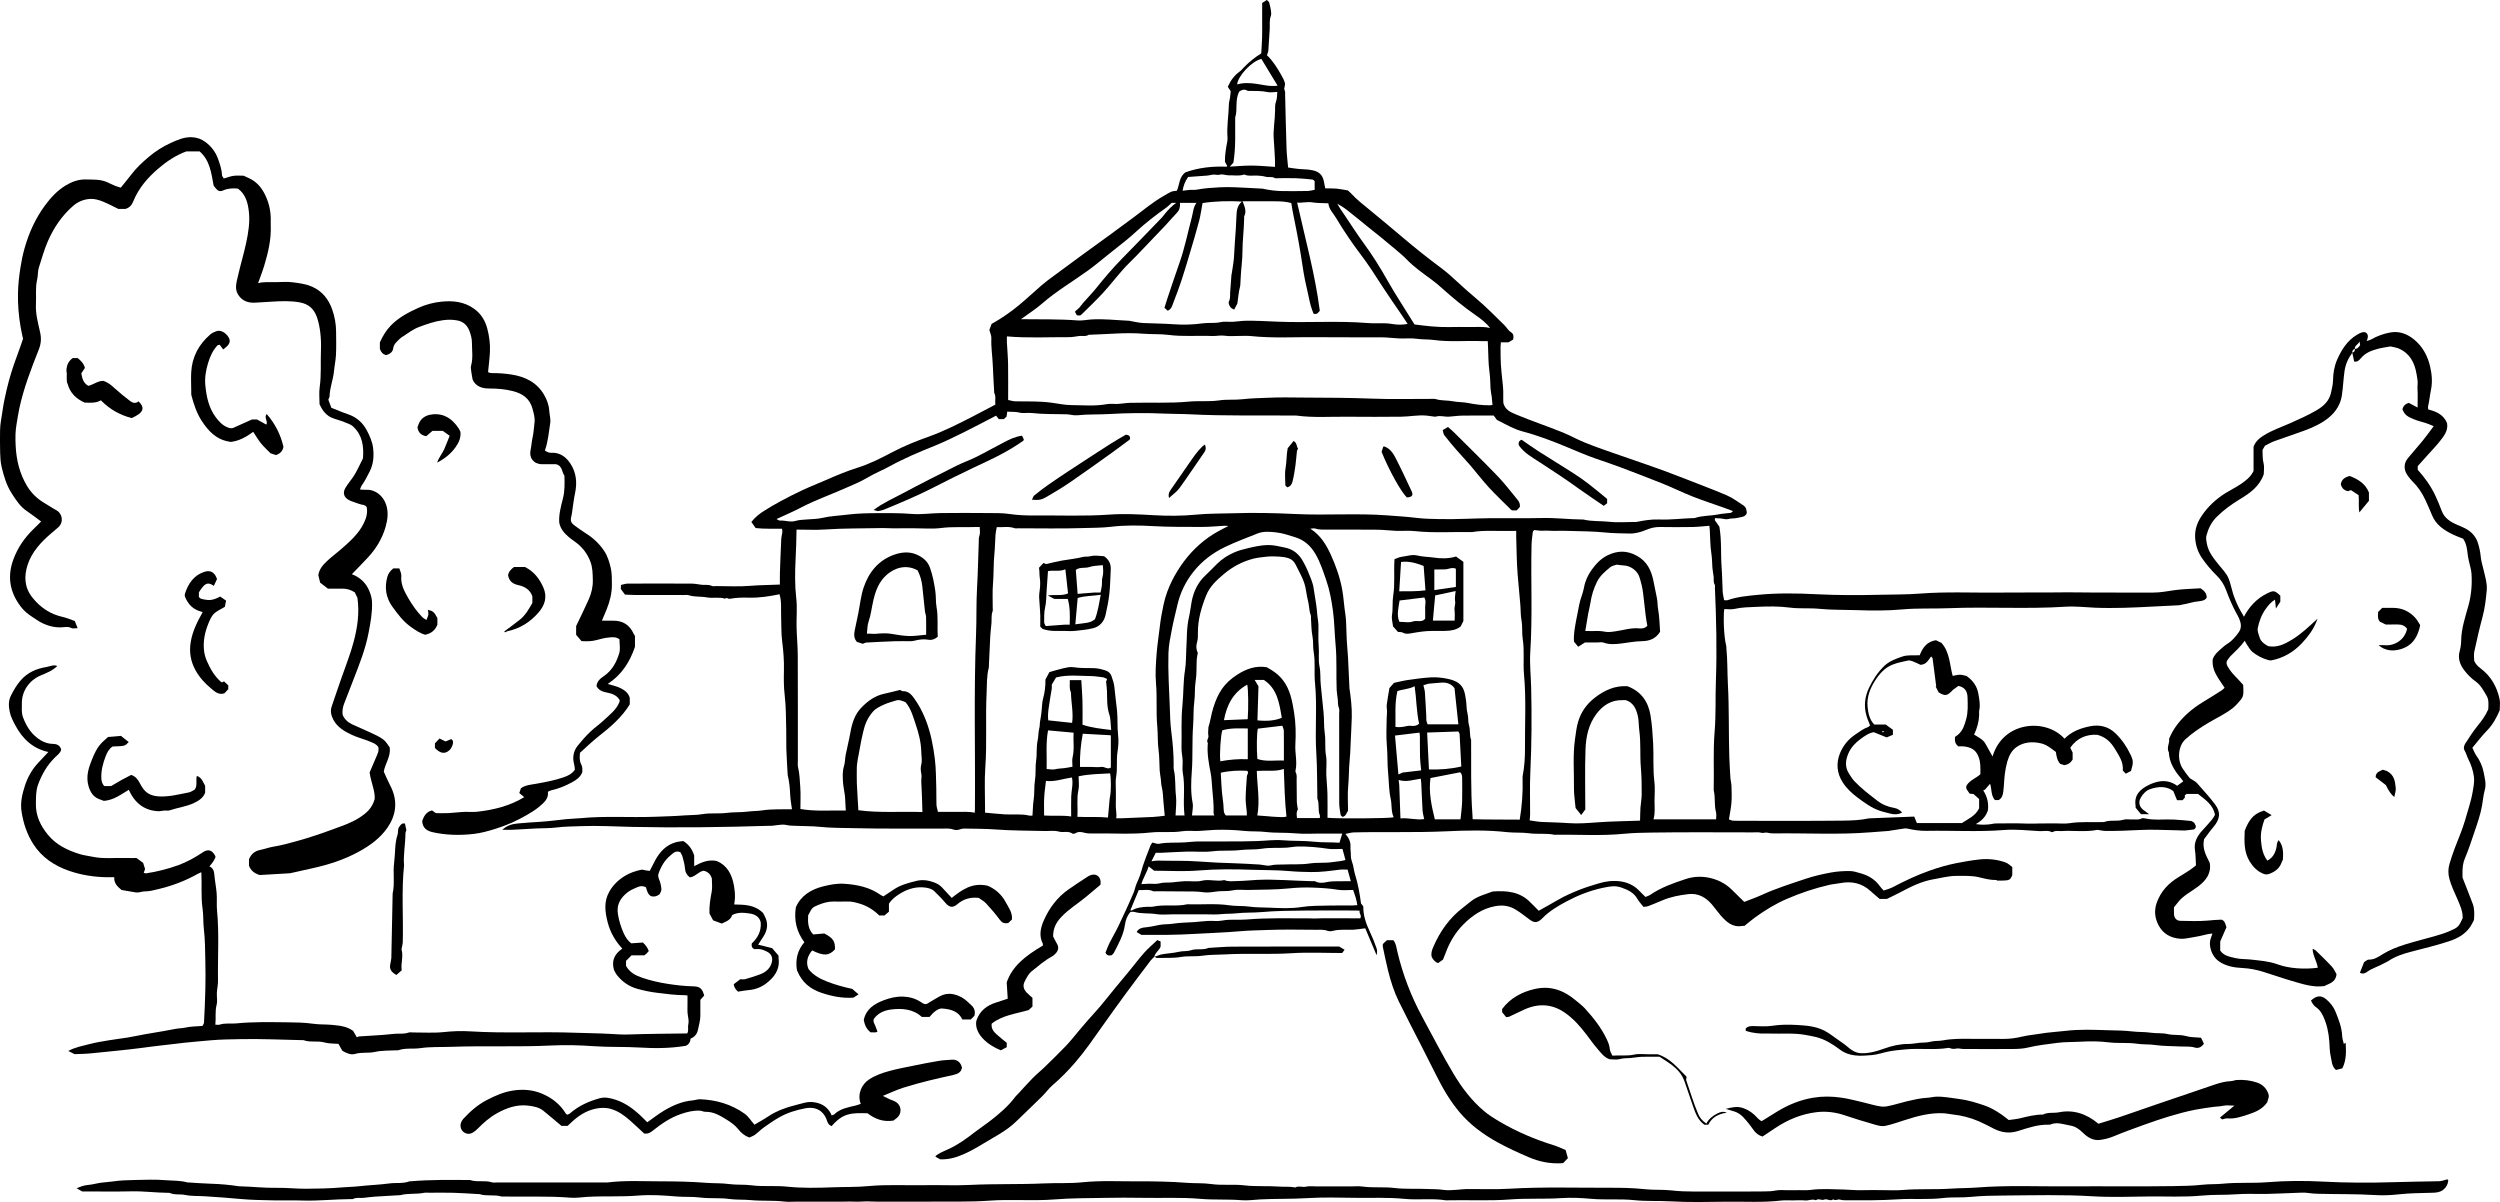 <?xml version="1.0" encoding="UTF-8"?>
<svg id="b" data-name="Layer 2" xmlns="http://www.w3.org/2000/svg" width="449.645" height="216.195" viewBox="0 0 449.645 216.195">
  <g id="c" data-name="Layer 1">
    <g>
      <path d="m308.451,93.177c-.01.153-.02.305-.025.381.349.503.659.951.823,1.188.429,2.562.22,4.906.395,7.225.112,1.487.118,2.971.197,4.454.026.482.16.957.26,1.522.207,0,.444.058.637-.009,1.759-.611,3.58-.768,5.423-.951,3.524-.349,7.055-.287,10.562-.109,3.796.192,7.587.19,11.373.097,2.405-.059,4.822-.025,7.218-.212,4.752-.371,9.505-.127,14.256-.182,4.075-.047,8.151.011,12.226-.046,1.678-.024,3.351.055,5.027.04,1.768-.016,3.537.008,5.306.009,1.73,0,3.46-.017,5.19-.006,1.293.009,2.546-.266,3.817-.436,1.581-.211,3.187-.236,4.656-.333.651.443,1.082.857,1.107,1.661-.242.507-.876.629-1.438.676-1.057.089-2.044.466-3.079.622-.147.022-.291.084-.438.092-1.598.084-3.196.164-4.794.239-1.714.081-3.427.187-5.141.223-1.729.037-3.462.055-5.189-.018-1.765-.075-3.528-.295-5.297-.181-7.016.454-14.044-.014-21.058.27-2.793.113-5.595-.035-8.37.22-2.758.253-5.512.221-8.258.125-2.214-.077-4.442-.017-6.639-.236-1.76-.175-3.525.013-5.258-.216-1.989-.264-3.975-.23-5.952-.139-1.346.062-2.717.066-4.057.379-.546.128-1.148.021-1.797.021-.032.282-.081.534-.084.786-.009.807-.038,1.617.011,2.421.07,1.163.145,2.33.427,3.469.027.11.005.23.017.345.217,2.169.156,4.351.273,6.522.233,4.329.12,8.66.25,12.986.038,1.247.123,2.506.195,3.759.03.524.183,1.042.2,1.565.032.999.064,2.003-.012,2.997-.074.967-.284,1.924-.449,2.978.238.08.472.215.712.228.69.037,1.383.029,2.075.029,5.882,0,11.765.036,17.646-.032,1.58-.018,3.182-.07,4.746-.41.037-.008.077-.005.115-.007,2.672-.104,5.344-.207,8.04-.312.169.42.306.762.47,1.171h8.092c1.076-.725,2.454-1.278,3.105-2.669v-1.658c-.277-.248-.62-.555-.997-.892-.229-.029-.487-.061-.73-.091-.225-.484-.812-.802-.52-1.472.584-.936,1.704-1.303,2.475-2.004.004-1.183.06-2.245-.407-3.322-.523-1.205-1.45-1.549-2.578-1.686-.339-.041-.687-.006-1-.006-.483-.402-.687-.866-.573-1.709.077-.056.343-.22.575-.423.865-.754,1.169-1.806,1.448-2.856.327-1.23.259-2.494.226-3.748-.027-1.01-.342-1.861-1.641-2.139-.269.194-.629.448-.983.712-.091.068-.158.167-.241.248-.859.844-1.178.877-2.318.221-.179-.342-.372-.71-.564-1.078.037-.005.075-.009.112-.014-.216-1.685-.429-3.37-.655-5.053-.013-.095-.14-.175-.271-.33-.495.655-.854,1.466-1.907,1.501-.385-.177-.871-.429-1.38-.624-.273-.104-.604-.202-.874-.143-.942.204-1.904.391-2.794.745-1.349.536-2.296,1.598-3.069,2.792-.939,1.451-1.569,3.029-1.395,4.79.113,1.145.334,2.297,1.205,3.185h2.061c.411.3.863.63,1.287.94v.901c-.356.15-.693.293-1.12.473-.654-.264-1.373-.555-2.311-.934-.811.087-1.666.676-2.461,1.272-.878.659-1.649,1.467-2.105,2.517-.535,1.232-.675,2.447.09,3.637.306.475.599.974.983,1.381,1.232,1.305,2.666,2.379,4.078,3.481.918.716,1.946,1.13,3.059,1.324.611.106,1.055.384,1.44.837-.71.364-1.404.391-2.185.173-.642-.179-1.295-.303-1.932-.533-1.443-.52-2.643-1.411-3.855-2.308-1.054-.78-1.992-1.66-2.706-2.759-1.066-1.64-1.202-3.456-.51-5.198.526-1.325,1.442-2.497,2.669-3.34.774-.532,1.524-1.104,2.423-1.429.132-.048.227-.199.334-.296-.231-.612-.501-1.189-.666-1.795-.466-1.7-.29-3.337.476-4.943.692-1.45,1.538-2.76,2.694-3.893.929-.91,2.077-1.312,3.248-1.724,1.033-.363,2.104-.184,3.178-.251.521-1.331,1.253-2.438,2.921-2.701.249.121.62.302.998.486,1.493,1.672,1.46,3.867,2.007,5.93.44-.076.872-.208,1.304-.207.401,0,.802.143,1.186.219,1.155.798,1.915,1.862,2.139,3.237.155.958.365,1.924.161,2.912-.061.296-.02.613-.027.921-.026,1.065-.373,2.396-.914,3.469.747.489,1.616.843,2.073,1.696.404.753.832,1.493,1.254,2.245,1.9-6.41,9.632-6.905,12.939-3.192,1.28-1.326,2.957-1.926,4.684-2.255,1.653-.314,3.228.06,4.509,1.306,1.128,1.099,1.991,2.376,2.668,3.782.545,1.132.54,1.483.097,2.97-.25.131-.546.286-.932.487-.198-.206-.382-.397-.541-.561.139-1.555-.685-2.666-1.375-3.832-.716-1.21-1.633-2.172-3.199-2.602-1.951-.123-3.668.588-4.872,2.321.177.368.308.638.423.878v1.261c-.363.579-.842.923-1.524.996-.196-.065-.445-.148-.723-.24-.535-.603-.665-1.385-.77-2.133-.868-.635-1.629-1.307-2.671-1.545-1.54-.352-3.027-.26-4.346.627-.903.608-1.408,1.587-1.707,2.622-.218.753-.362,1.535-.459,2.313-.126,1.015-.136,2.045-.265,3.06-.075.586-.185,1.206-.839,1.578h-.679c-.726-.829-.549-1.958-.862-2.938-.297.346-.587.695-.893,1.029-.071.078-.197.106-.338.177.714,1.105,1.004,2.316.835,3.589-.358,1.078-1.051,1.849-2.175,2.463.979.166,1.782.119,2.584.032.335-.036.667-.144,1.001-.146,1.884-.011,3.77-.054,5.65.028.821.036,1.629-.026,2.443-.027.884-.001,1.768-.007,2.653-.012.846-.004,1.708.098,2.534-.033,2.058-.326,4.121-.136,6.18-.204,1.118-.451,2.333-.055,3.478-.416.526-.166,1.146-.018,1.721-.053.525-.032,1.067.114,1.575-.182.144-.084.385-.055.567-.014,1.741.389,3.507.118,5.259.215,1.022.056,2.042.149,3.06.253.172.017.33.171.559.297.162.353.621.759.004,1.213-.521.066-1.043.16-1.568.192-.456.028-.916-.016-1.374-.023-2.281-.032-4.568-.182-6.84-.057-2.062.114-4.119.186-6.181.171-.373-.003-.745-.097-1.117-.149-.111-.016-.229-.064-.333-.043-2.126.422-4.276.078-6.41.214-.525.033-1.074-.143-1.575.159-.058.035-.163.053-.218.024-.692-.369-1.434-.136-2.149-.173-2.135-.108-4.29-.371-6.407-.201-4.64.371-9.274.066-13.91.151-1.163.021-2.332-.137-3.476-.405-.183-.043-.387-.045-.574-.018-.854.122-1.706.261-2.559.395-.074.012-.147.038-.221.043-1.098.084-2.196.159-3.293.248-5.784.467-11.578.115-17.366.201-.411.006-.832-.045-1.232-.139-.355-.083-.655.141-1.066.018-.432-.129-1.001-.067-1.51-.067-6.074,0-12.15-.06-18.223.035-1.631.026-3.282.055-4.909.215-4.173.412-8.35.109-12.524.18-1.51-.315-3.06-.063-4.561-.269-1.337-.183-2.669-.057-3.989-.205-3.672-.411-7.361-.316-11.024-.146-5.535.257-11.068.051-16.599.198-.258.007-.515.075-.771.123-.218.041-.434.095-.671.148.605.671.966,1.417.917,2.286-.031.55.088,1.084.066,1.638-.023.571.264,1.152.4,1.732.128.547.193,1.111.36,1.645.53,1.695.838,3.432,1.067,5.204.132.167.273.348.411.523-.034,1.632.503,3.131,1.172,4.551.462.981.867,1.961,1.212,2.986.145.43.11.799.004,1.246-.663-1.577-1.326-3.154-2.034-4.837-.415.055-.854.115-1.294.169-.262.032-.525.067-.789.081-1.253.065-2.518-.116-3.76.214-.287.076-.643.094-.914-.005-.746-.275-1.508-.189-2.263-.193-2.806-.014-5.616-.079-8.419.03-1.713.067-3.436.083-5.139.235-2.746.244-5.495.314-8.241.482-1.563.096-3.121.14-4.682.163-1.576.024-3.152.005-4.77.005-.26-.157-.545-.33-.843-.51.337-.648.95-.789,1.524-.836.869-.073,1.701-.279,2.549-.441.823-.157,1.676-.092,2.522-.229,1.233-.2,2.499-.186,3.75-.277.83-.061,1.657-.173,2.487-.215.844-.042,1.715.097,2.532-.061,1.486-.287,2.975-.069,4.453-.196,3.671-.314,7.348-.198,11.024-.209.586-.002,1.169.063,1.759.013.649-.055,1.306-.018,1.96-.021.615-.003,1.23-.008,1.845-.007.654,0,1.307.007,1.961.009.612.002,1.225,0,1.837,0,.357-.501-.253-.849-.099-1.367-.281-.013-.5-.033-.719-.033-3.037-.002-6.075-.033-9.111.008-2.598.035-5.206.04-7.789.274-1.527.138-3.054.048-4.565.223-.915.106-1.829.048-2.742.149-.95.105-1.92.032-2.881.033-1,.002-1.999,0-2.999,0-.961,0-1.922.003-2.883.002-.961,0-1.944.123-2.878-.037-1.311-.223-2.653-.027-3.944-.393-.21-.06-.452-.008-.702-.008-.598.668-.887,1.491-1.008,2.341-.261,1.827-1.139,3.394-1.967,4.986-.103.198-.298.348-.398.462-.492.097-.864.101-1.128-.468.217-.526.436-1.16.733-1.755.504-1.01,1.096-1.976,1.581-2.994.952-1.999,1.892-4.006,2.753-6.044.209-.495.287-1.066.513-1.577.227-.514.459-1.029.645-1.558.198-.564.333-1.149.517-1.718.172-.53.366-1.053.562-1.575.262-.697.528-1.392.809-2.081.069-.169.207-.31.337-.499.411.086.831.301,1.193.227,1.513-.305,3.042-.152,4.56-.25.878-.057,1.756-.166,2.634-.173,3.498-.028,7,.052,10.494-.068,1.52-.052,3.05-.269,4.563-.141,1.868.158,3.75.052,5.598.258,1.565.174,3.107.07,4.593.186.182-.597.337-1.103.503-1.648-1.296,0-2.636.001-3.976,0-1.461-.002-2.932.102-4.38-.037-1.793-.172-3.599-.038-5.371-.249-1.338-.159-2.67-.054-3.992-.198-1.714-.187-3.427-.235-5.144-.184-.985.029-1.966.16-2.951.198-.998.039-2.019-.104-2.994.052-1.869.3-3.75.017-5.605.221-3.52.388-7.043.107-10.564.182-.485.01-.963-.013-1.462-.15-.469-.129-1.051-.224-1.559.109-.14.092-.43.133-.548.051-.755-.528-1.631-.123-2.445-.357-.784-.225-1.674-.077-2.517-.099-3.021-.08-6.051-.058-9.06-.29-1.567-.121-3.124-.1-4.686-.14-.523-.013-1.047-.065-1.578.153-.329.135-.795.127-1.135.004-.679-.245-1.359-.159-2.038-.162-5.305-.022-10.613.053-15.916-.079-2.019-.05-4.057-.025-6.062-.238-1.415-.151-2.817-.103-4.224-.178-.602-.032-1.195-.004-1.808-.161-.564-.144-1.207.013-1.814.051-.224.014-.444.077-.668.095-.229.018-.461.004-.692.011-8.171.25-16.345.365-24.517.194-3.059-.064-6.121-.258-9.179-.135-1.481.059-2.98.052-4.443.24-1.223.157-2.432.108-3.646.174-1.405.077-2.81.169-4.215.235-.57.027-1.142.004-1.881.004.874-.819,1.808-1.044,2.757-1.135,1.323-.126,2.652-.21,3.979-.296,1.579-.102,3.158-.309,4.734-.478.871-.093,1.74-.096,2.606-.18,4.437-.431,8.888-.084,13.327-.252,1.8-.068,3.606-.107,5.398-.25,1.061-.084,2.14-.036,3.177-.219,1.449-.256,2.905-.037,4.335-.226,1.294-.17,2.596-.065,3.871-.239.834-.114,1.671-.078,2.488-.205,1.818-.281,3.648-.179,5.422-.214-.115-.899-.282-1.74-.317-2.586-.049-1.212-.166-2.409-.454-3.587-.018-.073-.008-.153-.012-.23-.078-1.483-.179-2.964-.228-4.448-.038-1.152.014-2.307-.019-3.46-.06-2.06-.03-4.134-.274-6.174-.179-1.494-.175-2.972-.14-4.453.041-1.763-.093-3.518-.317-5.247-.194-1.492-.125-2.969-.187-4.452-.056-1.33.118-2.672-.286-4.033-1.796.371-3.636.67-5.517.615-1.147-.034-2.298-.005-3.431.205-.291.054-.556-.324-.838-.016-1.081-.354-2.217-.036-3.293-.238-1.081-.203-2.195-.046-3.256-.39-.28-.091-.611-.033-.918-.033-2.922-.004-5.844-.002-8.766-.011-.58-.002-1.159-.042-1.782-.066-.227-.308-.474-.642-.747-1.011.009-.191.019-.416.033-.725.409-.086.803-.241,1.199-.243,3.844-.017,7.689-.018,11.533.003.598.003,1.195.147,1.794.211.599.064,1.211-.085,1.801.199.221.106.53.033.799.033,2.038,0,4.086.129,6.109-.044,1.746-.149,3.494-.13,5.344-.229,0-.722-.02-1.405.004-2.087.07-2.06.142-4.121.246-6.18.03-.59.335-1.162.119-1.778-.72,0-1.437-.006-2.153.004-.156.002-1.146-.005-1.334-.025-.378-.039-.759-.059-1.234-.094-.224-.314-.484-.678-.779-1.09.676-.88,1.505-1.53,2.411-2.085.929-.569,1.863-1.134,2.823-1.647,1.323-.706,2.657-1.396,4.017-2.026,1.424-.66,2.892-1.226,4.329-1.859,1.811-.798,3.632-1.555,5.525-2.15,2.187-.687,4.232-1.731,6.254-2.798,2.096-1.107,4.284-1.984,6.512-2.776,2.797-.994,5.431-2.351,8.066-3.699,1.307-.669,2.601-1.365,3.941-2.07-.095-.714.164-1.445-.2-2.135-.032-.061-.008-.151-.012-.228-.082-1.559-.181-3.118-.24-4.679-.062-1.637-.336-3.261-.261-4.91.021-.463-.221-.937-.362-1.484.126-.338.279-.752.401-1.079,1.809-1.007,3.421-2.129,4.933-3.38,1.41-1.167,2.74-2.432,4.129-3.625.66-.567,1.368-1.08,2.069-1.6,1.7-1.261,3.405-2.517,5.115-3.766,1.648-1.204,3.307-2.391,4.955-3.594,1.466-1.07,2.93-2.145,4.385-3.231,1.756-1.311,3.434-2.719,5.351-3.818,1.338-.767,1.292-.847,2.395-.943.487-1.109.38-2.489,1.55-3.317,2.378-.851,4.88-1.108,7.363-1.004.093-.07.15-.107.147-.112-.14-.268-.286-.533-.416-.771-.03-1.288.201-2.508.43-3.729.042-.224.04-.462.023-.69-.145-1.99.213-3.959.254-5.942.008-.404.151-.803.211-1.207.054-.361.078-.726.119-1.124-.15-.226-.337-.507-.528-.794.481-1.112,1.163-2.042,2.145-2.751.276-.199.495-.48.735-.729.955-.989,2.017-1.841,3.14-2.532.053-.966.126-1.926.152-2.888.027-1.037.011-2.076.012-3.114.001-.999,0-1.998,0-3.068.252-.161.529-.337.85-.541.181.179.344.34.389.385.135.569.262.965.315,1.371.049.378.13.808.003,1.141-.301.788-.148,1.584-.199,2.375-.083,1.288-.152,2.576-.251,3.863-.02.253-.15.498-.249.807,1.074,1.018,1.843,2.272,2.573,3.55.259.453.516.925.656,1.422.082.291-.066.647-.128,1.102.026.078.121.284.161.5.035.186.004.383.009.575.081,3.225.147,6.451.255,9.675.037,1.098.181,2.193.283,3.376.756.096,1.599.258,2.447.292.72.029,1.425.071,2.129.242.982.238,1.594.818,1.82,1.798.1.436.176.878.281,1.414.64.011,1.322-.012,1.997.046.637.055,1.267.194,2.064.323.094.085.336.275.542.499,1.089,1.185,2.359,2.163,3.599,3.179,1.972,1.615,3.926,3.251,5.87,4.899,2.171,1.84,4.398,3.607,6.682,5.305,1.005.747,1.952,1.581,2.868,2.438,1.143,1.068,2.311,2.098,3.511,3.105,1.788,1.499,3.424,3.182,5.094,4.817.424.416.68.967,1.237,1.302.376.226.48.745.32,1.289-.259.154-.547.325-.828.492h-1.364c-.022.264-.057.515-.06.767-.006.615,0,1.23.008,1.845.022,1.784.244,3.551.425,5.323.101.988.018,1.996.069,2.966.298,1.205,1.217,1.626,2.244,2.058,2.789,1.171,5.663,2.116,8.462,3.256.764.311,1.506.679,2.247,1.042,2.148,1.051,4.413,1.8,6.661,2.593,4.182,1.475,8.407,2.84,12.525,4.478,2.677,1.065,5.388,2.049,8.035,3.184,1.098.47,2.075,1.227,3.089,1.883.356.23.46.593.53,1.296-.27.792-1.047.703-1.619.868-.563.163-1.19.061-1.791.231-.367.104-.81-.075-1.221-.11-.378-.032-.757-.043-1.135-.062-.034-.063-.069-.126-.025-.046-.081-.043-.018-.009.046.024Zm-168.788.178c.178.08.417.287.645.274.937-.052,1.847.351,2.809.055.637-.196,1.34-.187,2.015-.254.904-.09,1.834-.06,2.708-.268,1.548-.368,3.132-.414,4.694-.612,1.848-.234,3.73-.245,5.598-.259,1.958-.014,3.913-.014,5.876.146,1.697.138,3.424-.136,5.138-.156,2.883-.034,5.766-.029,8.649-.002,1.253.012,2.5-.024,3.762.166,1.575.237,3.191.283,4.788.269,4.404-.037,8.806.157,13.215-.16,2.593-.186,5.216-.05,7.832.104,2.583.152,5.189.156,7.794-.099,2.197-.215,4.424-.172,6.636-.246,3.748-.126,7.5-.039,11.254.142,5.474.263,10.963-.173,16.443.241,1.776.134,3.549.241,5.321.458,1.354.165,2.739.181,4.101.209,3.018.063,6.04-.127,9.062-.161,3.152-.036,6.305.043,9.456-.031,2.377-.056,4.732.252,7.101.264.077,0,.157-.011.23.007,1.522.38,3.092.226,4.636.407,1.403.165,2.84.038,4.263.037.231,0,.468.025.69-.02,1.337-.269,2.686-.486,4.048-.431,2.029.082,4.039-.187,6.059-.248.115-.003.238.015.343-.02,1.367-.465,2.821-.364,4.216-.65.736-.151,1.498-.172,2.244-.28.128-.019.236-.18.404-.317-.563-.21-1.07-.406-1.582-.588-1.899-.676-3.818-1.299-5.693-2.036-1.778-.698-3.494-1.555-5.266-2.269-2.631-1.059-5.281-2.069-7.935-3.07-1.392-.525-2.808-.983-4.212-1.474-1.658-.58-3.271-1.265-4.89-1.948-2.705-1.14-5.453-2.191-8.298-2.949-1.539-.41-2.901-1.213-4.306-1.922-.1-.051-.202-.099-.274-.135-.219-.297-.417-.565-.581-.787-1.923,0-3.768-.02-5.613.009-.802.012-1.602.126-2.404.19-.79.063-1.577-.261-2.372-.011-.136.043-.303,0-.454-.018-.41-.05-.817-.123-1.228-.162-1.531-.149-3.042.189-4.565.198-3.152.018-6.305.05-9.456.007-3.136-.044-6.281.214-9.409-.211-6.404-.07-12.809.102-19.211-.232-1.469-.077-2.952-.046-4.422-.117-3.231-.155-7.015-.116-9.951.07-1.939.123-3.89.015-5.832.229-.622.069-1.271-.166-1.909-.181-2.1-.05-4.201.006-6.296-.23-.722-.082-1.495.107-2.18-.074-.73-.193-1.427-.105-2.197-.175-.044.331-.082.623-.118.892-.199.18-.369.334-.513.464h-.876c-.195-.245-.347-.436-.502-.63-1.972,1.021-3.866,2.037-5.792,2.987-1.749.863-3.503,1.729-5.31,2.457-2.714,1.094-5.405,2.218-7.973,3.632-1.312.723-2.721,1.277-4.005,2.043-1.363.813-2.819,1.386-4.257,2.022-2.563,1.133-5.213,2.06-7.703,3.366-1.453.762-2.971,1.4-4.447,2.088Zm135.462,54.195c.734.101,1.442.25,2.155.284,1.599.076,3.197.089,4.798.211,1.784.136,3.579-.021,5.371-.149,2.476-.177,4.962-.2,7.444-.292.031-.001.087-.04.087-.063.025-.759.021-1.519.071-2.276.052-.789.214-1.575.222-2.363.017-1.65-.02-3.296-.156-4.949-.178-2.164.023-4.353-.272-6.522-.122-.9-.065-1.836-.277-2.71-.287-1.181-.749-2.323-2.129-2.791-.173,0-.404.004-.634,0-2.03-.042-3.521.932-4.693,2.498-1.404,1.877-1.864,4.095-1.946,6.334-.132,3.609-.035,7.226-.035,10.823-.228.311-.442.605-.736,1.007-.421-.527-.788-.987-1.013-1.268-.117-1.338-.305-2.435-.292-3.53.035-2.98-.234-5.966.2-8.94.156-1.071.266-2.156.593-3.183.537-1.689,1.523-3.069,2.951-4.175,1.765-1.368,3.664-2.219,5.88-2.07,2.489.933,3.754,2.813,4.152,5.278.27,1.678.382,3.387.471,5.087.118,2.249-.064,4.505.215,6.758.141,1.136.035,2.304.028,3.457-.007,1.12.142,2.246-.185,3.355h11.261c0-.46.09-.9-.016-1.286-.356-1.296-.084-2.649-.415-3.94.088-3.52-.128-7.037.167-10.564.251-3.005.116-6.038.226-9.061.202-5.592.071-11.191-.176-16.784-.008-.192.055-.426-.032-.568-.286-.467-.143-.969-.198-1.454-.06-.523-.176-1.041-.218-1.565-.07-.868-.053-1.731-.192-2.607-.219-1.384-.197-2.806-.281-4.212-.015-.251-.05-.5-.076-.753-1.059.08-2.041.202-3.025.219-1.96.034-3.921.032-5.881,0-.852-.014-1.648.181-2.411.498-.983.409-1.98.703-3.054.675-1.446-.038-2.886-.031-4.338-.183-2.198-.23-4.423-.214-6.637-.288-.768-.026-1.539-.037-2.306-.006-.742.03-1.477-.086-2.222-.028-.522.04-1.056-.072-1.62-.119-.082.1-.245.207-.261.332-.097.789-.211,1.581-.229,2.373-.146,6.401.19,12.806-.224,19.208-.138,2.129.103,4.273.155,6.408.123,5.095.093,10.193-.149,15.289-.118,2.493-.027,4.997-.039,7.495-.002.368-.052.737-.08,1.111Zm-62.081-.881c-.032-.387-.071-.746-.09-1.107-.109-2.172.182-4.353-.212-6.524-.135-.745.003-1.535-.036-2.303-.038-.752-.223-1.503-.203-2.251.069-2.519-.096-5.034.162-7.563.218-2.143.127-4.313.479-6.464.194-1.187.143-2.42.22-3.632.125-1.966.033-3.94.493-5.883.215-.909.296-1.848.476-2.767.356-1.819,1.114-3.427,2.498-4.71.704-.653,1.364-1.354,2.047-2.031.922-.915,1.979-1.594,3.186-2.11.807-.345,1.631-.551,2.465-.745,1.133-.263,2.268-.518,3.445-.548,1.074-.028,2.086.245,3.12.453,1.53.309,2.573,1.196,3.29,2.528.286.531.583,1.062.803,1.621.408,1.04.92,2.031,1.08,3.179.139,1.002.31,2.003.471,3.002.097.602.134,1.195.186,1.795.052.599.188,1.193.205,1.792.036,1.268-.069,2.545.047,3.804.113,1.232-.102,2.46.154,3.702.22,1.064.1,2.185.221,3.287.177,1.611.308,3.229.488,4.844.142,1.279.04,2.574.23,3.867.193,1.309-.017,2.645.22,3.983.198,1.118.014,2.301.053,3.453.038,1.135.18,2.268.209,3.403.038,1.45.009,2.902.009,4.344,1.879.177,10.989.124,11.907-.091-.507-1.057-.292-2.21-.542-3.329-.337-1.508-.307-3.079-.461-4.621-.166-1.663-.074-3.346-.232-5.024-.15-1.601-.037-3.226-.028-4.841.002-.398.069-.795.069-1.193,0-.417-.109-.842-.056-1.25.133-1.034.329-2.06.483-2.99.351-.398.63-.715.82-.93.925-.195,1.688-.399,2.464-.509,1.418-.2,2.84-.413,4.267-.485.937-.048,1.903.061,2.826.248.758.154,1.526.361,2.171.892.946.778,1.047,1.876,1.218,2.945.131.821.071,1.684.288,2.475.187.683.048,1.383.247,2.022.275.881.072,1.813.39,2.675.042,4.494-.096,8.991.24,13.48.019.26.024.522.035.779,2.87.085,5.672.046,8.469.078.408-2.48.579-4.861.517-7.259-.005-.192-.027-.39.009-.576.313-1.643.432-3.314.419-4.971-.035-4.443.233-8.89-.178-13.332-.193-2.088.111-4.197-.224-6.295-.178-1.117-.015-2.268-.226-3.409-.177-.959-.129-1.961-.221-2.946-.167-1.771-.331-3.546-.472-5.32-.179-2.244-.183-4.502-.258-6.754-.011-.335-.002-.671-.002-1.072-.352,0-.613-.008-.875.001-2.367.082-4.745-.184-7.102.216-3.418-.077-6.841.193-10.258-.179-1.103-.12-2.229-.005-3.342-.046-1.138-.041-2.274-.193-3.412-.206-2.922-.033-5.844-.01-8.766-.024-.795-.004-1.596.081-2.379-.187-.219-.075-.494.011-.896.031,1.873,1.193,2.889,2.927,3.695,4.697.891,1.957,1.62,3.997,2.024,6.159.285,1.527.345,3.065.595,4.587.096.586.111,1.187.139,1.782.045.976.054,1.954.109,2.93.055.984.164,1.965.217,2.949.099,1.828.174,3.657.259,5.486.002.038-.002.077.004.115.252,1.727.461,3.46.418,5.207-.039,1.598-.153,3.194-.211,4.792-.037,1.033-.079,2.06-.184,3.093-.149,1.472-.104,2.96-.247,4.443-.144,1.485-.032,2.996-.032,4.479-.285.404-.343.974-.994,1.116-.102-.107-.315-.226-.34-.376-.116-.706-.25-1.42-.252-2.132-.02-5.344-.01-10.688-.011-16.031,0-.346.083-.732-.042-1.029-.219-.521-.156-1.045-.205-1.57-.052-.562-.175-1.119-.199-1.681-.115-2.712.061-5.423-.196-8.142-.192-2.035-.196-4.086-.478-6.126-.258-1.865-.583-3.7-1.201-5.475-.565-1.621-1.077-3.261-1.962-4.758-.864-1.46-2.007-2.486-3.665-2.994-1.107-.339-2.215-.724-3.35-.852-1.118-.126-2.295-.245-3.397.198-1.94.781-3.911,1.503-5.793,2.408-2.195,1.056-4.124,2.476-5.682,4.423-1.445,1.806-2.408,3.789-2.922,6.019-.334,1.446-.708,2.882-.985,4.343-.273,1.436-.587,2.855-.629,4.327-.092,3.218.117,6.426.241,9.638.057,1.483.077,2.976.268,4.445.266,2.039.445,4.076.431,6.132-.002.231-.033.471.02.69.378,1.562.202,3.169.394,4.751.139,1.145-.038,2.327-.075,3.535h1.611Zm-69.78-51.412c-.016,1.872-.09,3.621-.173,5.369-.11,2.319-.148,4.65.124,6.985.198,1.706.014,3.455.055,5.183.04,1.714.208,3.425.216,5.138.028,6.302.013,12.603.016,18.905,0,.384-.055.785.034,1.149.288,1.182.312,2.393.402,3.59.097,1.292.022,2.597.022,3.931,2.78.478,5.519.208,8.167.279-.029-.503-.054-.911-.077-1.32-.026-.456-.026-.916-.082-1.369-.107-.857-.313-1.706-.355-2.565-.044-.9-.102-1.805.181-2.709.209-.668.185-1.405.321-2.101.264-1.344.61-2.673.846-4.022.291-1.657.766-3.195,1.984-4.447,1.15-1.182,2.419-2.111,4.062-2.466.948-.205,1.886-.455,2.893-.7.128.068.294.235.452.228.976-.043,1.571.586,2.052,1.258.851,1.188,1.536,2.474,2.076,3.849.897,2.286,1.364,4.671,1.662,7.08.219,1.772.2,3.575.261,5.365.033.96-.013,1.922.031,2.881.02.428.174.85.267,1.274,1.191,0,2.267-.011,3.342.003,1.085.015,2.174-.091,3.272.155.014-.22.031-.371.032-.522.091-10.551-.217-21.105.207-31.654.11-2.75.016-5.5.177-8.256.162-2.78.2-5.576.311-8.364.012-.303-.017-.628.082-.903.204-.562.121-1.102.082-1.691-.302,0-.53-.008-.757.001-2.058.085-4.115-.09-6.181.177-1.513.195-3.069.051-4.606.054-1.076.002-2.153-.031-3.227.002-1.047.032-2.087-.066-3.136-.041-3.288.079-6.578.024-9.865.251-1.678.116-3.371.02-5.167.02Zm66.223,51.465c-.087-.963-.156-1.754-.232-2.544-.083-.867-.076-1.759-.294-2.591-.13-.497-.12-.972-.177-1.457-.061-.523-.174-1.042-.207-1.566-.075-1.214-.029-2.425-.198-3.646-.198-1.425-.098-2.882-.236-4.331-.241-2.545.002-5.113-.226-7.677-.157-1.769-.02-3.572.114-5.368.124-1.66.402-3.297.585-4.942.142-1.282.392-2.573.659-3.846.167-.797.394-1.589.678-2.353.471-1.27,1.07-2.477,1.78-3.641,1.486-2.434,3.339-4.494,5.678-6.146,1.108-.782,2.294-1.386,3.508-1.991-.242-.06-.467-.07-.692-.058-1.368.072-2.735.218-4.102.21-2.878-.017-5.753.026-8.636-.141-2.545-.148-5.114-.196-7.678.115-1.657.201-3.35.172-5.023.228-3.878.129-7.764.042-11.647.042-.231,0-.482.05-.688-.024-1.044-.374-2.101-.123-3.177-.185-.088.516-.199.953-.23,1.396-.08,1.137-.078,2.272-.196,3.414-.182,1.777-.1,3.579-.252,5.371-.12,1.413-.041,2.843-.051,4.265-.002.231.059.486-.019.688-.271.703-.145,1.432-.203,2.148-.061.754-.172,1.505-.214,2.26-.1,1.828-.173,3.657-.256,5.486-.003.077.013.158-.007.23-.411,1.518-.325,3.094-.401,4.632-.219,4.438.087,8.886-.231,13.332-.172,2.41-.041,4.842-.046,7.264,0,.297,0,.593,0,.869,1.263.11,2.429.237,3.599.308,1.444.087,2.903-.131,4.336.217.172.042.363.006.594.006.086-.973.063-1.876.205-2.777.189-1.192.055-2.419.25-3.635.185-1.155.025-2.344.205-3.528.181-1.188.005-2.419.276-3.621.155-.691.092-1.436.282-2.113.138-.491.068-.976.179-1.456.126-.546.173-1.112.24-1.671.09-.748.072-1.523.27-2.24.315-1.141.446-2.286.424-3.44.223-.413.438-.81.719-1.33.779-.218,1.627-.492,2.492-.687.584-.132,1.213-.283,1.787-.197,1.187.177,2.371.165,3.559.168.765.002,1.475.169,2.207.407.589.191.934.514,1.112,1.014.237.665.468,1.358.531,2.055.124,1.354.314,2.699.459,4.049.163,1.511.027,3.039.209,4.566.116.966.048,1.976-.113,2.982-.233,1.458.026,2.961-.244,4.444-.149.82-.045,1.687-.05,2.532-.005.846.021,1.693-.013,2.537-.033.806.208,1.586.077,2.418.407,0,.714.01,1.02-.002,1.868-.073,3.736-.14,5.603-.233.671-.034,1.339-.135,2.097-.214Zm-28.163-74.778c.451.086.881.233,1.313.239,2.176.027,4.354-.044,6.52.252,1.193.163,2.388.42,3.584.427,2.096.012,4.2.223,6.293-.166.67-.125,1.381-.012,2.071-.05.715-.04,1.426-.172,2.141-.193,3.529-.1,7.062.113,10.59-.22,1.82-.172,3.657.05,5.488-.225,1.387-.209,2.804-.04,4.219-.209,1.501-.179,3.037-.188,4.558-.261,2.109-.101,4.227-.048,6.341-.033,4.059.028,8.117.022,12.177.186,3.569.145,7.148.043,10.722.052.306,0,.631-.043.914.044,1.025.314,2.098.184,3.137.396.848.173,1.744.113,2.592.286,1.342.274,2.685.441,4.052.423.165-.002.329-.064.405-.08-.051-.543-.082-.988-.137-1.429-.061-.484-.183-.963-.212-1.449-.062-1.022-.053-2.038-.197-3.066-.216-1.54-.19-3.113-.266-4.673-.013-.257-.026-.514-.042-.844-.457,0-.836.012-1.214-.002-2.827-.103-5.661.188-8.487-.202-1.01-.139-2.041-.064-3.067-.214-1.017-.148-2.072-.019-3.108-.059-1.061-.041-2.12-.196-3.18-.203-3.92-.027-7.841.022-11.761-.024-3.905-.045-7.814.209-11.715-.199-.799-.084-1.613-.018-2.42-.022-.769-.004-1.552.08-2.302-.041-.795-.128-1.553.081-2.332.047-2.596-.113-5.197.146-7.795-.197-1.506-.199-3.039-.085-4.565-.213-3.168-.265-6.344.089-9.517.179-.114.003-.254-.025-.339.029-.533.34-1.124.133-1.684.2-.598.072-1.197.213-1.795.209-3.704-.024-7.411.195-11.204-.139,0,.379-.016.755.003,1.129.067,1.291.189,2.581.211,3.872.036,2.111.01,4.223.01,6.444Zm12.046-15.942c.254-.22.529-.42.757-.664.257-.276.457-.604.707-.888.758-.86,1.565-1.679,2.284-2.57,1.486-1.84,3-3.65,4.664-5.337,2.424-2.457,4.812-4.95,7.211-7.433.183-.19.325-.419.496-.622.603-.716,1.221-1.418,2.059-1.997h-.816c-.324.289-.615.603-.957.845-1.862,1.317-3.664,2.706-5.348,4.247-.618.566-1.25,1.12-1.899,1.65-1.058.864-2.134,1.705-3.204,2.554-1.189.945-2.348,1.932-3.577,2.823-2.752,1.996-5.701,3.713-8.282,5.959-1.168,1.017-2.493,1.855-3.835,2.839,3.465.057,6.83-.045,10.188.225.82.066,1.658-.125,2.489-.178,2.182-.139,4.351.127,6.525.221.077.003.155-.003.23.01.852.142,1.699.372,2.555.412,1.829.087,3.659.086,5.49.223,1.745.131,3.506.071,5.257-.172,1.049-.145,2.118.042,3.184-.212.693-.165,1.455-.019,2.184-.056.755-.038,1.506-.176,2.26-.188,1.909-.032,3.813.08,5.721.161,5.438.233,10.89-.199,16.329.252.993.082,1.999.007,2.998.034.487.013.97.068,1.458.148.835.137,1.723.163,2.679-.031-.449-.674-.837-1.265-1.234-1.85-1.077-1.587-2.193-3.15-3.23-4.763-1.325-2.062-2.637-4.13-4.131-6.077-.735-.958-1.432-1.947-2.106-2.949-.755-1.124-1.498-2.259-2.181-3.428-.487-.834-1.258-1.512-1.383-2.625-.987-.05-1.946-.016-2.875-.167-.944-.154-1.837.132-2.735.034,1.456,6.521,3.234,12.895,4.074,19.468-.281.31-.487.732-1.131.513-.15-.427-.352-.909-.489-1.409-.287-1.046-.463-2.122-.721-3.169-.476-1.935-.747-3.904-1.046-5.859-.233-1.523-.532-3.035-.811-4.545-.305-1.648-.701-3.281-.926-4.907-1.435-.402-2.884-.312-4.326-.321-1.447-.009-2.894-.002-4.442-.002.376.962.76,1.8.295,2.707-.047.091-.002.228-.007.343-.049,1.061-.07,2.117-.176,3.181-.173,1.737-.069,3.501-.273,5.249-.141,1.203-.169,2.42-.25,3.63-.005.075-.014.151-.035.222-.279.977-.317,1.991-.488,3.065-.151.282-.343.639-.587,1.096-.269-.175-.55-.264-.666-.454-.192-.314-.431-.711-.248-1.07.265-.518.164-1.045.203-1.57.078-1.058.155-2.116.235-3.174.006-.073.039-.143.05-.216.136-.925.311-1.848.393-2.778.09-1.02.097-2.045.184-3.068.124-1.474.216-2.96.27-4.442.037-.994.112-1.923.974-2.655-2.234-.18-5.055-.068-7.072.258-.204,1.09-.342,2.166-.614,3.208-.487,1.863-1.045,3.709-1.592,5.556-.495,1.67-.987,3.342-1.532,4.997-.453,1.377-.955,2.74-1.488,4.089-.211.533-.305,1.186-1.028,1.515-.203-.181-.406-.364-.593-.531.171-.548.304-1.01.457-1.464.734-2.183,1.445-4.374,2.218-6.543.962-2.698,1.511-5.503,2.245-8.26.231-.868.241-1.816.842-2.61h-2.967c.059.703-.075,1.295-.564,1.798-.718.738-1.373,1.538-2.081,2.287-1.712,1.81-3.434,3.61-5.161,5.406-.799.831-1.654,1.611-2.418,2.473-1.236,1.395-2.375,2.877-3.635,4.249-1.221,1.33-2.541,2.568-3.82,3.844-.079.079-.18.135-.277.205-.193-.009-.384-.018-.58-.027-.099-.17-.2-.33-.286-.497-.032-.063-.029-.143-.042-.216Zm22.066,61.385c-.082.516-.17.882-.192,1.252-.076,1.289.023,2.573-.198,3.872-.201,1.185-.074,2.416-.238,3.634-.192,1.426-.105,2.881-.214,4.328-.208,2.737-.036,5.493-.236,8.246-.137,1.885-.219,3.807.149,5.713.136.703-.068,1.472-.119,2.239h4.022c-.058-.178-.146-.314-.139-.446.072-1.53-.136-3.044-.253-4.562-.066-.868-.101-1.746-.266-2.597-.35-1.803-.687-3.599-.511-5.448-.34-.456.203-.839.098-1.309-.097-.438-.009-.918-.002-1.379,0-.038-.008-.08.004-.115.363-1.132.505-2.313.859-3.457.859-2.774,1.959-4.475,4.29-5.989,1.62-1.052,3.364-1.695,5.346-1.361,1.107.596,2.103,1.288,2.9,2.316,1.331,1.718,1.675,3.749,2.008,5.773.316,1.922.347,3.883.237,5.827-.087,1.544.369,3.076.038,4.617-.024.11-.038.253.012.341.286.501.17,1.044.179,1.57.021,1.268.006,2.537.036,3.805.01.408.114.814.192,1.333-.299.415-.243.965-.156,1.551h4.088c.01-.196.07-.366.018-.487-.416-.964-.032-2.043-.447-3.002-.067-2.711-.014-5.419-.189-8.135-.274-4.24.181-8.502-.243-12.75-.182-1.82.092-3.662-.233-5.491-.164-.925-.033-1.882-.22-2.833-.21-1.071-.192-2.187-.271-3.283-.011-.153.035-.325-.018-.458-.3-.743-.273-1.545-.441-2.312-.16-.728-.338-1.457-.434-2.194-.225-1.722-1.134-3.159-1.874-4.668-.266-.542-.695-.93-1.234-1.116-.523-.181-1.095-.264-1.651-.298-.766-.048-1.544-.074-2.304.008-.853.092-1.71.176-2.551.401-1.928.517-3.642,1.455-5.148,2.718-1.281,1.074-2.54,2.228-3.185,3.838-.87,2.171-1.522,4.396-1.49,6.773.007.559.012,1.108-.16,1.686-.174.584-.184,1.287.142,1.853Zm-49.531,28.665c-.063-1.885-.088-3.654-.204-5.417-.033-.51.125-.998-.002-1.525-.123-.508-.131-1.096-.002-1.6.195-.761.019-1.476.005-2.215-.033-1.761-.466-3.427-1.019-5.057-.464-1.369-.837-2.808-1.822-3.948-.559-.21-1.1-.507-1.734-.292-.671.228-1.373.385-2.014.678-.749.341-1.521.658-2.099,1.31-.927,1.045-1.459,2.266-1.754,3.607-.215.975-.454,1.949-.605,2.935-.198,1.293-.58,2.561-.555,3.888.015.806-.027,1.614.009,2.419.073,1.627.181,3.252.276,4.894,3.789.505,7.576.196,11.521.323Zm102.098-87.049c-.702-.941-1.611-1.628-2.549-2.279-2.121-1.474-4.117-3.103-6.034-4.834-.619-.56-1.263-1.098-1.934-1.593-1.558-1.15-3.149-2.25-4.502-3.658-.632-.657-1.351-1.233-2.046-1.827-.837-.715-1.687-1.416-2.54-2.112-.792-.647-1.599-1.277-2.395-1.919-1.271-1.024-2.526-2.068-3.813-3.071-.516-.402-1.099-.719-1.652-1.075.365.731.818,1.355,1.251,1.992,1.144,1.682,2.228,3.407,3.43,5.046,1.627,2.218,3.082,4.535,4.419,6.935.694,1.245,1.463,2.448,2.213,3.661.827,1.34,1.671,2.669,2.557,4.083,1.966.262,4.031.512,6.122.475,1.267-.022,2.535-.031,3.802-.007,1.21.023,2.433-.142,3.673.183Zm-64.699,104.706c.116.026.212.08.257.052.864-.541,1.836-.62,2.815-.669.345-.017.704.042,1.035-.03,2.036-.443,4.132.039,6.164-.424,2.518.099,5.04-.186,7.56.194,1.155.174,2.343.057,3.522.225,1.196.17,2.428.142,3.64.194,1.935.084,3.879.194,5.833-.118,1.607-.257,3.266-.214,4.903-.259,1.382-.038,2.767-.007,4.15-.014.294-.001.588-.033.95-.054-.144-1.001-.447-1.863-.758-2.742-.971,0-1.872.121-2.727-.027-1.498-.258-3.007-.336-4.511-.395-1.439-.057-2.881-.001-4.333.148-2.387.246-4.804.207-7.208.275-.96.027-1.955-.132-2.872.074-.884.199-1.744.092-2.61.173-.866.082-1.759.304-2.596.175-1.297-.2-2.582-.138-3.873-.156-1.537-.021-3.074-.023-4.611-.033-.231-.002-.497.069-.685-.022-.814-.393-1.641-.124-2.532-.193-.515,1.233-1.012,2.425-1.512,3.624Zm26.016-133.696c0-.472.017-.849-.003-1.224-.065-1.251-.122-2.503-.221-3.751-.137-1.722.227-3.417.237-5.13.003-.562-.037-1.112.181-1.683.204-.536.158-1.167.216-1.695-.592.018-1.207.156-1.763.03-1.059-.24-2.117-.182-3.179-.209-.151-.004-.328.021-.446-.049-.658-.386-1.148-.027-1.455.174-.826,1.596-.238,3.179-.727,4.632-.03,2.671.137,5.348-.325,8.14-.119.133-.341.383-.642.72,1.39-.071,2.68-.196,3.969-.187,1.355.009,2.708.147,4.16.234Zm-22.223,124.902c.464-.057.79-.14,1.113-.13,2.519.076,5.034-.028,7.56.171,2.042.161,4.108.251,6.167.306,1.559.041,3.117.153,4.675.237.112.006.221.043.333.054.527.048,1.089.229,1.573.105.799-.206,1.588-.131,2.381-.171,1.559-.079,3.115.053,4.683-.187,1.343-.205,2.729-.031,4.099-.245.771-.12,1.554-.145,2.311-.373-.184-.686-.356-1.328-.537-1.999-.887,0-1.746.101-2.572-.021-1.804-.266-3.61-.442-5.43-.412-.676.011-1.348.167-2.025.209-1.481.093-2.96-.049-4.45.189-1.265.202-2.573.085-3.867.24-1.659.198-3.343.02-5.024.224-1.515.184-3.071.017-4.608.056-1.56.04-3.118.145-4.678.216-.3.014-.601.002-.932.002-.258.512-.493.975-.773,1.531Zm-7.247-23.621c-.109-1.023-.058-1.963-.333-2.795-.455-1.378-.379-2.765-.416-4.162-.014-.521-.096-1.041-.164-1.739.01-.025.091-.228.191-.478-.31-.121-.579-.297-.861-.32-.638-.053-1.288-.19-1.902-.197-2.16-.024-4.345-.299-6.423.243-.286.478-.534.894-.771,1.289,0,.265.031.501-.005.725-.197,1.221-.421,2.436-.58,3.665-.093.72-.127,1.402-.05,2.032,1.494.16,2.898.311,4.294.461.258-1.816-.176-3.584-.203-5.368-.001-.074-.016-.152-.046-.219-.314-.695-.119-1.404-.172-2.105h2.069c.076,1.296.18,2.542.213,3.789.037,1.377.008,2.755.008,4.23,1.648.561,3.328.729,5.15.948Zm5.438,27.722c.527-.028.964-.06,1.403-.072.615-.017,1.266.105,1.836-.059.763-.219,1.513-.109,2.265-.177.752-.068,1.502-.187,2.255-.219,1.036-.044,2.121.161,3.102-.081,1.372-.338,2.716.208,4.051-.119.772.327,1.587.187,2.379.175,1.176-.018,2.349-.157,3.524-.209,3.331-.147,6.652.171,9.979.237.153.003.336-.045.455.02.656.36,1.391.29,2.026.156,1.22-.259,2.432-.126,3.646-.181.219-.01.439-.001.744-.001-.214-.77-.398-1.434-.576-2.075-.526,0-.993-.049-1.446.009-1.691.214-3.379.452-5.088.425-1.292-.021-2.578-.046-3.874-.167-2.239-.208-4.501-.156-6.753-.239-3.205-.117-6.419-.141-9.638.124-2.669.219-5.371.045-7.987.045-.351-.274-.638-.498-.998-.78-.361,1.178-1.01,2.112-1.304,3.189Zm7.404-124.706c.57-.069.975-.133,1.383-.162.383-.027.778.037,1.15-.034,1.377-.264,2.771-.349,4.164-.425.881-.048,1.768-.042,2.65-.009,1.597.06,3.194.159,4.79.241.077.004.156-.006.23.01,1.182.26,2.377.427,3.588.438,1.498.013,2.997.013,4.494-.016.438-.008.873-.135,1.312-.207v-1.567c-.141-.108-.254-.268-.381-.281-.977-.099-1.956-.201-2.937-.239-1.036-.039-2.074-.006-3.111-.009-.268,0-.589.074-.792-.044-.515-.3-1.07-.066-1.567-.208-.558-.16-1.108-.193-1.676-.22-.716-.034-1.453.158-2.146-.178-.054-.026-.145.015-.215.036-.859.252-1.729.071-2.592.099-.56.018-1.091-.268-1.601-.125-.39.11-.71.002-1.065-.008-.403-.011-.809.143-1.217.177-1.165.098-2.333.172-3.459.253-.559.791-.846,1.575-.999,2.478Zm-13.414,112.732c.102-1.13.203-2.258.306-3.385.01-.112.028-.223.053-.333.21-.904.23-3.232.023-4.229-1.877.107-3.768.118-5.665.53,0,.858.14,1.693-.029,2.461-.352,1.597-.071,3.18-.192,4.825,1.87.095,3.662-.051,5.503.131Zm63.407.328c.107-1.118.256-2.13.29-3.147.047-1.419.002-2.841.007-4.262.001-.425-.062-.812-.37-1.06-1.795.349-3.551.691-5.326,1.037-.353,2.498.177,4.963.781,7.431h4.619Zm-6.672-24.127c.103.473.238.866.267,1.267.103,1.438.172,2.879.25,4.319.014.268-.019.542.025.803.041.242.157.472.219.648h5.526c-.237-2.228-.467-4.389-.692-6.501-.634-.877-1.569-1.08-2.446-.997-.673.064-1.351.099-2.024.167-.36.036-.709.181-1.124.293Zm-25.109,15.052c-1.284.448-2.502.306-3.713.327-.367.006-.734.023-1.145.037.073,2.74.594,5.37.091,8.011.622.046,1.188.086,1.754.129.604.046,1.207.127,1.811.134.559.006,1.131.095,1.682-.056-.312-2.826-.368-5.6-.48-8.581Zm25.78-6.539c.11,2.253.216,4.424.324,6.637,2.001.054,3.898-.082,5.815-.53-.099-1.992-.187-3.896-.3-5.798-.012-.201-.171-.394-.22-.5-1.88.064-3.659.124-5.619.19Zm-32.433,14.914c0-.224.013-.409-.002-.591-.071-.829-.22-1.659-.209-2.487.019-1.328.142-2.655.222-3.983.019-.316.413-.598.056-.973-1.563-.079-3.141-.026-4.755.348.103,1.543.128,3.073.34,4.576.095.678.173,1.35.188,2.029.009.431.108.805.393,1.08h3.767Zm-30.003-8.731c.677,0,1.283-.002,1.888,0,.651.003,1.312.084,1.949-.005.591-.082,1.13.538,1.711.116,0-1.916,0-3.791-.001-5.666,0-.034-.016-.072-.035-.101-.021-.031-.054-.053-.044-.044-1.659-.09-3.277-.177-4.97-.269-.357,1.921-.555,3.86-.497,5.968Zm-6,.373c.564.027,1.083.164,1.536.046.527-.137,1.044-.135,1.567-.191.512-.055,1.017-.172,1.543-.265,0-.619-.104-1.179.02-1.684.36-1.474.087-2.947.18-4.439-1.576-.143-3.084-.28-4.591-.416-.438,2.321-.186,4.641-.255,6.951Zm-.123,2.146c-.112,1.012-.267,2.008-.32,3.01-.055,1.058-.012,2.121-.012,3.211,1.656.119,3.235-.078,4.867.17,0-1.226-.029-2.411.008-3.593.036-1.147.393-2.288.127-3.421-1.588.227-3.05.809-4.67.623Zm62.779-8.159c.204,2.334.407,4.658.612,6.995.34-.156.642-.295.749-.345,1.246-.145,2.284-.265,3.35-.389-.077-.816-.186-1.56-.208-2.307-.037-1.262-.013-2.525-.025-3.788-.002-.249-.054-.498-.077-.697-1.45.175-2.823.34-4.4.53Zm-24.673-1.244c-.188.727-.238,3.664-.082,5.452,1.545.535,3.138.206,4.77.289,0-1.842.011-3.601-.012-5.359-.004-.283-.161-.563-.267-.907-1.489.177-2.944.351-4.41.525Zm25.654,16.145c1.477-.154,2.812.344,4.269.118-.111-.563-.259-1.034-.288-1.513-.103-1.67-.164-3.342-.245-5.013-.012-.252-.05-.503-.075-.738-1.344.18-2.584.672-3.991.229.049.381.105.654.115.928.075,1.94.14,3.881.215,5.989Zm-27.459-10.644v-5.533c-1.569-.02-3.084-.108-4.569.327-.297.673-.54,4.469-.367,5.574,1.607-.292,3.224-.45,4.936-.368Zm26.557-5.814c.774.112,1.431-.006,2.095-.161.676-.158,1.455.256,2.16-.421-.483-2.18-.469-4.461-.8-6.74-1.051.571-2.219.525-3.107.896-.51,2.235-.298,4.323-.347,6.425Zm-20.443-1.646c-.443-2.634-.814-5.234-3.222-6.804h-1.659c.244.404.458.756.689,1.138-.062,2.039-.125,4.087-.188,6.131,1.726.186,3.234.042,4.38-.464Zm-.75-113.681c-1-1.651-1.963-3.242-2.918-4.818-1.71.382-4.219,3.046-4.361,4.589,1.15-.339,2.333-.273,3.48-.104,1.222.181,2.419.509,3.799.333Zm-5.46,107.725c-2.563,1.395-3.694,3.694-4.194,6.39,1.442-.059,2.861-.116,4.274-.174.152-2.109.114-5.354-.08-6.216Zm114.534,8.513l-.011-.124c-.126.01-.251.02-.377.03.004.045.008.09.012.135.125-.014.251-.027.376-.041Z" stroke-width="0"/>
      <path d="m440.168,212.108s.083.084.182.183c-.07.713-.375,1.288-.937,1.72-.533.409-1.154.492-1.811.513-2.059.065-4.13.06-6.173.288-1.415.158-2.824.22-4.222.132-3.384-.213-6.769-.142-10.152-.23-.639-.017-1.292-.044-1.939-.149-.674-.109-1.381-.044-2.072-.022-1.769.057-3.537.156-5.307.193-1.845.039-3.699-.081-5.533.064-2.033.161-4.075.032-6.092.228-3.293.321-6.583.124-9.873.17-3.306.046-6.622.163-9.916-.04-5.254-.323-10.505-.171-15.755-.134-2.055.014-4.131.044-6.173.25-1.645.166-3.288.003-4.911.201-2.712.33-5.433.053-8.139.233-3.039.201-6.076.179-9.116.173-.449,0-.888.002-1.349-.136-.33-.098-.771.287-1.162-.04-.525.441-1.084-.183-1.618.053-.48.212-1.019-.288-1.486.117-.663-.285-1.312.106-1.983.033-.722-.078-1.459-.011-2.189-.007-.692.004-1.392-.057-2.074.024-3.294.393-6.599.168-9.899.213-3.344.045-6.697.126-10.031-.067-2.18-.126-4.367.014-6.527-.215-2.564-.272-5.134-.007-7.68-.237-1.836-.166-3.672-.249-5.49-.128-3.032.202-6.073.002-9.091.236-3.871.3-7.737.063-11.603.16-2.473-.401-4.979-.017-7.447-.262-2.949-.294-5.892-.144-8.837-.186-2.921-.042-5.852-.124-8.762.059-2.794.175-5.585.077-8.371.226-1.109.059-2.223.237-3.327.144-2.466-.209-4.949-.028-7.401-.245-3.449-.304-6.892-.113-10.336-.183-2.306-.047-4.614-.033-6.92.008-2.983.053-5.975.036-8.946.275-3.947.317-7.901-.061-11.833.229-3.334.246-6.66.128-9.99.17-3.306.042-6.613-.017-9.919.009-.703.005-1.404-.057-2.107-.057-.664,0-1.324.096-1.992.053-.727-.047-1.46-.005-2.191-.003-.692.002-1.384.003-2.076.004-.73,0-1.461.002-2.191.002-.692,0-1.384,0-2.076,0-.73,0-1.461,0-2.191-.001-.692-.001-1.392.063-2.075-.02-2.018-.245-4.055-.069-6.063-.262-1.297-.125-2.599-.028-3.874-.207-1.715-.241-3.446-.037-5.14-.253-1.454-.186-2.898-.069-4.339-.193-2.289-.197-4.59-.349-6.871-.162-3.062.251-6.125.056-9.18.234-.983.057-1.973.227-2.952.148-4.144-.335-8.294-.126-12.44-.214-1.286-.394-2.657-.001-3.941-.424-.105-.035-.229-.012-.344-.018-1.444-.078-2.887-.188-4.332-.227-1.46-.04-2.922-.011-4.383-.011-.308,0-.625-.045-.921.016-1.415.29-2.88.046-4.285.423-.072.019-.153.005-.23.01-1.444.084-2.888.157-4.331.256-.677.046-1.35.142-2.025.217-.637.071-1.302-.126-1.914.209-.09.049-.227.014-.342.015-2.946.013-5.88.358-8.831.258-1.728-.059-3.46.012-5.189-.029-1.984-.046-3.975-.067-5.948-.254-2.119-.2-4.236-.345-6.359-.483-1.176-.077-2.385.001-3.52-.238-.934-.197-1.908.05-2.797-.367-.096-.045-.228-.014-.343-.015-2.178-.021-4.341-.316-6.527-.266-2.92.067-5.843.017-8.861.017-.249-.142-.569-.325-.99-.565.714-.317,1.313-.536,1.998-.594.819-.069,1.622-.307,2.439-.417.672-.091,1.348-.113,2.026-.215,1.348-.203,2.727-.242,4.094-.271,1.806-.038,3.622-.108,5.417.04,1.312.109,2.654.032,3.943.401.072.021.153.004.23.009,1.329.077,2.657.19,3.987.225,1.708.044,3.402.209,5.089.462.075.011.154.003.23.005,2.175.056,4.339.313,6.523.272,1.751-.032,3.505.175,5.258.166,2.175-.011,4.357-.057,6.522-.246,1.023-.089,2.051-.09,3.065-.209,1.808-.212,3.635-.254,5.428-.502,1.2-.166,2.439.073,3.601-.376.068-.026.153-.005.229-.012,3.554-.298,7.115-.256,10.675-.225,1.28.446,2.654-.008,3.941.417.244.081.535.023.804.023,6.651,0,13.302,0,19.953,0,3.206-.403,6.427-.206,9.64-.205,2.714,0,5.435.053,8.138.268,1.372.109,2.753.031,4.103.219,1.334.186,2.676.048,3.99.222,2.138.284,4.29.02,6.411.243,2.757.29,5.513.227,8.258.121,2.137-.082,4.286-.013,6.409-.215,3.37-.32,6.737-.106,10.104-.167,2.729-.05,5.465.093,8.187-.045,4.444-.224,8.893-.065,13.33-.274,2.294-.108,4.596.034,6.873-.201,3.369-.348,6.737-.149,10.104-.167,2.906-.016,5.82.042,8.715.266,1.449.112,2.908.011,4.334.215,1.987.284,3.984.003,5.95.236,2.104.249,4.205.068,6.298.224.961.072,1.93-.045,2.881.158.618-.344,1.285.008,1.94-.147.62-.147,1.3-.039,1.953-.041.692-.002,1.384-.003,2.076-.003.692,0,1.384-.002,2.076-.002.654,0,1.307,0,1.961.002.692.002,1.395-.073,2.074.023,1.903.268,3.831.026,5.717.255,2.03.247,4.049.092,6.07.188.921.044,1.853.017,2.76.155.86.131,1.713.024,2.55-.021.508-.027,1.045-.118,1.569-.123,2.576-.024,5.158.093,7.726-.06,5.981-.355,11.963-.161,17.944-.176,2.175-.005,4.364.027,6.522.264,1.567.172,3.133.032,4.679.211,2.789.323,5.58.165,8.37.199,2.806.034,5.613,0,8.419-.015.68-.003,1.35-.03,2.033-.167.703-.141,1.455-.04,2.185-.046.692-.005,1.384-.02,2.076-.014.663.005,1.338.044,1.985-.042,1.976-.263,3.942-.114,5.919-.072,1.128.024,2.252.162,3.385.119,1.228-.047,2.46-.005,3.69-.006,1.192,0,2.39.075,3.573-.028,2.91-.253,5.832-.043,8.734-.249,1.524-.108,3.048-.074,4.565-.193,5.565-.439,11.138-.17,16.707-.211,6.189-.046,12.38.05,18.568-.045,1.785-.028,3.593-.049,5.366-.249,1.222-.138,2.436-.063,3.645-.185,2.671-.27,5.36-.053,8.022-.27,3.333-.271,6.671-.283,9.986-.107,4.218.225,8.433.232,12.64.104,2.753-.084,5.504-.116,8.256-.173.464-.01.923-.211,1.462-.343Z" stroke-width="0"/>
      <path d="m13.452,111.704c.174.431.322.798.515,1.278-.477,0-.865.112-1.121-.024-.49-.261-.987-.203-1.46-.151-1.558.171-3.292-.325-4.638-1.231-.688-.463-1.411-.889-2.036-1.427-.513-.442-.958-.989-1.342-1.551-1.72-2.52-2.012-5.202-.93-8.073.763-2.025,1.943-3.744,3.466-5.251.492-.486.984-.971,1.493-1.473-.864-.636-1.683-1.286-2.55-1.864-1.24-.828-2.004-2.042-2.778-3.256-.919-1.441-1.387-3.066-1.778-4.701-.201-.839-.239-1.727-.266-2.596-.043-1.344-.027-2.691-.013-4.036.012-1.136.276-2.241.427-3.36.176-1.307.449-2.589.748-3.865.493-2.108,1.131-4.174,1.903-6.199.371-.975.695-1.968,1.051-2.982-.136-.654-.298-1.345-.42-2.043-.362-2.062-.533-4.136-.488-6.235.033-1.519.208-3.009.438-4.509.183-1.19.423-2.36.748-3.509.781-2.763,1.946-5.347,3.658-7.678,1.045-1.423,2.228-2.698,3.734-3.612,1.095-.665,2.287-1.114,3.626-1.078,1.287.034,2.583-.058,3.803.477.48.21.947.452,1.431.651.342.14.704.233,1.051.344.66-.82,1.295-1.569,1.886-2.351.928-1.226,2.042-2.25,3.216-3.238,1.199-1.009,2.505-1.819,3.914-2.463,1.193-.545,2.4-1.08,3.774-1.02.903.04,1.724.338,2.414.848,1.053.778,1.847,1.807,2.295,3.062.34.952.665,1.908.714,2.937.009.193.202.378.315.577.626-.176,1.191-.402,1.776-.48.604-.081,1.227-.018,1.796-.018.419.195.8.36,1.17.547,1.343.678,2.184,1.78,2.803,3.134.66,1.443.946,2.929.897,4.498-.007.23-.009.462.001.692.118,2.522-.455,4.936-1.175,7.32-.313,1.036-.717,2.044-1.104,3.135,1.065-.279,2.117-.168,3.164-.182,1.038-.014,2.09-.109,3.11.03,1.174.159,2.356.294,3.485.804,1.83.828,2.918,2.25,3.563,4.046.457,1.272.7,2.613.712,3.977.012,1.422.053,2.847-.024,4.265-.053.97-.267,1.94-.357,2.905-.14,1.506-.742,2.917-.786,4.433-.006.214-.139.424-.227.676.158.426.327.88.542,1.458.932.366,1.925.802,2.949,1.146,1.548.52,2.679,1.488,3.435,2.924.527,1.001.992,2.052,1.124,3.159.17,1.43.076,2.865-.607,4.216-.443.877-.877,1.749-1.451,2.55-.123.171-.174.392-.305.699.431.026.763.081,1.091.059,1.604-.107,3.085,1.033,3.623,2.693.441,1.358.264,2.694-.115,4.012-.604,2.103-1.723,3.923-3.21,5.516-.932.999-1.893,1.97-2.841,2.954,1.486.579,2.589,1.595,3.186,3.143.232.602.41,1.201.435,1.852.073,1.905-.269,3.747-.632,5.612-.569,2.93-1.664,5.665-2.733,8.42-.528,1.36-1.04,2.727-1.583,4.081-.272.68-.456,1.363-.323,2.212.287.707.869,1.294,1.646,1.663,1.083.514,2.199.959,3.282,1.472.812.385,1.659.745,2.371,1.276.523.39.851,1.04,1.163,1.442.198,1.671-.815,2.817-1.075,4.339.339.739.708,1.641,1.159,2.5.686,1.308,1.025,2.689.861,4.147-.141,1.243-.64,2.394-1.348,3.42-1.322,1.916-3.155,3.234-5.175,4.34-2.616,1.432-5.414,2.325-8.306,2.968-1.346.299-2.692.603-4.038.902-.074.016-.153.009-.23.014-1.826.107-3.652.214-5.242.308-1.058-.332-1.611-.862-1.925-1.68v-1.153c.367-.881.975-1.47,1.966-1.668.838-.167,1.649-.48,2.491-.613,1.443-.228,2.84-.631,4.241-1.015,2.299-.629,4.548-1.418,6.784-2.239,1.509-.554,3.031-1.069,4.401-1.964,1.202-.786,2.264-1.644,2.723-3.342.11-1.395-.631-2.891-.912-4.768.319-.748.738-1.746,1.171-2.739.257-.588.555-1.161.395-1.837-.384-.576-1.018-.785-1.604-1.023-1.073-.435-2.215-.717-3.255-1.215-1.262-.604-2.489-1.314-3.199-2.626-.412-.759-.615-1.557-.341-2.392.559-1.704,1.162-3.393,1.743-5.089.763-2.226,1.661-4.417,2.249-6.689.635-2.456,1.044-4.981.652-7.805-.079-.163-.276-.567-.478-.985-.683-.431-1.411-.686-2.233-.667-.807.018-1.614.004-2.593.004-.431-.333-.963-.744-1.402-1.083-.134-.543-.232-.942-.325-1.321.132-1.062.76-1.796,1.488-2.493.883-.844,1.874-1.556,2.783-2.359,1.479-1.308,2.972-2.63,3.876-4.462.465-.941.752-1.888.553-2.945-.304-.48-.863-.389-1.304-.564-.624-.248-1.295-.397-1.885-.705-.92-.481-1.17-1.305-.642-2.192.501-.842,1.178-1.579,1.678-2.422.553-.933.993-1.933,1.483-2.904.156-2.106-.073-4.08-1.713-5.66-.496-.478-1.112-.625-1.692-.868-.721-.302-1.5-.467-2.22-.772-.751-.318-1.323-.886-1.75-1.584-.158-.258-.283-.536-.439-.835,0-1.006-.12-2.06.025-3.077.316-2.211.135-4.425.227-6.635.086-2.053-.141-4.32-.73-5.968-.52-1.452-1.458-2.349-3.078-2.643-1.684-.305-3.36-.227-5.02-.129-.978.058-1.966.113-2.949.178-1.318.087-2.402-.297-3.129-1.456-.663-1.078-.274-2.203-.033-3.286.453-2.035,1.076-4.033,1.504-6.073.381-1.815.685-3.668.473-5.532-.181-1.587-.556-3.132-1.969-4.164-.913-.089-1.797-.054-2.668.331-.615.271-.972.086-1.426-.512-.116-.153-.237-.302-.266-.339-.441-2.307-.671-4.546-2.528-6.173h-2.385c-1.91.699-3.573,1.823-5.086,3.121-1.882,1.615-3.49,3.481-4.45,5.832-.24.589-.589,1.156-1.421,1.393h-1.282c-.994-.478-1.916-.989-2.891-1.367-.651-.253-1.381-.457-2.067-.434-1.179.04-2.28.477-3.184,1.266-2.004,1.75-3.452,3.889-4.523,6.328-.68,1.548-1.107,3.169-1.628,4.762-.219.668-.132,1.431-.301,2.122-.361,1.475-.138,2.965-.223,4.445-.101,1.764.397,3.442.762,5.127.237,1.096.148,2.042-.259,3.068-1.375,3.466-2.72,6.947-3.502,10.612-.196.92-.321,1.851-.487,2.773-.233,1.296-.226,2.586-.164,3.875.124,2.58.713,5.05,2.067,7.285.781,1.289,1.842,2.305,3.153,3.062.717.414,1.395.901,2.127,1.285.994.521,1.364,2.068.365,3.012-.441.417-.924.79-1.384,1.187-1.805,1.559-3.425,3.302-4.172,5.6-.664,2.044-.608,4.054.862,5.899,1.455,1.827,3.235,2.996,5.504,3.495.722.159,1.409.477,2.118.724Z" stroke-width="0"/>
      <path d="m423.091,63.433c-.739.989-1.233,2.07-1.409,3.312-.206,1.459-.261,2.935-.479,4.386-.242,1.612-1.101,2.952-2.365,3.989-1.322,1.084-2.874,1.765-4.456,2.356-1.779.664-3.591,1.239-5.375,1.89-.56.204-1.078.526-1.64.807-.144.248-.293.507-.44.76.057.806-.025,1.592.195,2.393.167.607.033,1.298.033,1.957-.732,2.155-2.434,3.387-4.281,4.495-1.501.901-2.903,1.928-4.161,3.166-.981.965-1.542,2.126-1.876,3.405-.117.449-.001.979.087,1.457.279,1.504,1.23,2.635,2.148,3.788.634.796,1.383,1.517,1.771,2.485.165.412.297.842.4,1.275.436,1.831,1.123,3.557,2.117,5.158.078.126.14.262.222.419.982-1.857,2.343-3.318,4.243-4.235,1.113-.537,1.322-.499,2.308.451v1.067c-.202.317-.443.693-.79,1.236-.065-.614-.112-1.057-.17-1.599-.754.452-1.204,1.026-1.651,1.649-.765,1.064-1.215,2.256-1.451,3.503-.101.537.191,1.165.368,1.732.191.61.687.982,1.21,1.306.128.079.264.146.335.185,1.633.279,2.928-.38,4.218-1.16,1.715-1.037,3.129-2.414,4.62-3.787-.062.168-.122.336-.187.503-.583,1.505-1.56,2.776-2.639,3.919-1.47,1.557-3.283,2.643-5.428,3.064-.211.041-.455-.01-.67-.069-1.03-.284-1.964-.787-2.786-1.448-.398-.32-.649-.827-.951-1.259-.146-.208-.257-.44-.432-.746-.758,1.085-1.687,1.893-2.555,2.761-.185.184-.32.417-.482.625-.325.417-.288.814-.02,1.262.373.623.798,1.191,1.312,1.706.535.536,1.033,1.109,1.47,1.582.029,1.028.209,1.931-.429,2.674-.441.513-.879,1.047-1.404,1.466-1.358,1.086-2.948,1.807-4.434,2.692-1.465.872-2.868,1.805-4.138,2.968-1.302,1.193-1.492,3.696-.498,5.222.371.569.777,1.118,1.203,1.646.156.193.42.298.634.446.249.173.542.307.736.529,1.105,1.259,2.249,2.491,3.258,3.824,1.084,1.433.918,2.68-.272,4.086-.657.776-1.241,1.614-1.693,2.208-.374,1.784.414,2.982,1.022,4.251.312,1.879-.646,3.139-2.061,4.227-1.169.899-2.537,1.542-3.511,2.693-.292.345-.566.706-.86,1.073,0,.436-.021.857.005,1.275.04.662.472,1.147,1.126,1.157,1.652.027,3.315.104,4.955-.043.83-.075,1.656-.152,2.473-.168.662.24.679.87.879,1.362-.365.833-.725,1.652-1.123,2.561v1.637c.659.97,1.729,1.113,2.741,1.356.928.223,1.89.156,2.825.266,1.589.187,3.191.289,4.735.852,2.101.766,4.819.929,7.238.62-.125-1.134-.877-2.11-.926-3.409.256.127.434.169.545.279.989.968,1.998,1.919,2.932,2.937.393.429.622,1.009.826,1.352-.137,1.48-1.28,1.651-2.188,2.131-2.042.298-3.98-.385-5.927-.948-1.74-.503-3.445-1.125-5.179-1.648-1.146-.346-2.306-.577-3.527-.641-1.554-.082-3.118-.308-4.449-1.296-1.105-.82-1.781-2.607-1.393-3.908.092-.307.209-.606.346-.998-.311.035-.572.034-.816.099-1.013.27-2.038.466-3.073.637-.639.106-1.265.243-1.911.194-1.747-.133-3.124-.917-3.922-2.493-.645-1.272-.793-2.596-.282-4.017.732-2.034,2.089-3.467,3.888-4.559.677-.411,1.352-.826,2.012-1.263.406-.27.781-.586,1.141-.859-.056-.996-.046-1.894-.186-2.811-.202-1.327.414-2.483,1.323-3.466.595-.643,1.18-1.297,1.745-1.966.216-.255.365-.567.541-.847-.344-1.868-1.813-2.772-3.054-3.766h-2.064c-.108.175-.448.174-.279.536.05.107-.276.388-.431.592h-.996c-.211-.514-.423-1.029-.675-1.642-1.229-.933-2.682-.836-4.119-.365-.764.25-1.341.861-1.743,1.574-.457.811-.259,1.617.505,2.206.283.218.577.422,1.025.749h-1.469c-.302-.365-.661-.798-.976-1.178,0-.174.011-.252-.002-.327-.315-1.93.815-2.989,2.338-3.743.658-.326,1.392-.585,2.116-.673,1.065-.13,2.095.123,3.021.81.33-.242.683-.5,1.103-.809-.145-.188-.29-.393-.452-.584-1.142-1.34-2.058-2.783-2.147-4.613-.475-.86.194-1.695.041-2.438.707-1.749,1.789-3.121,3.058-4.334,1.012-.967,2.161-1.773,3.368-2.493,1.035-.617,2.048-1.272,3.065-1.919.159-.101.288-.251.499-.438-.392-.583-.776-1.135-1.138-1.7-.661-1.033-1.132-2.126-1.008-3.427.333-.961,1.15-1.562,1.88-2.219.475-.428,1.074-.721,1.537-1.159.494-.467.944-.999,1.322-1.564.506-.757.358-1.583.023-2.372-.161-.379-.376-.736-.572-1.1-.711-1.315-1.276-2.694-1.802-4.091-.378-1.004-.961-1.876-1.73-2.623-.932-.905-1.754-1.9-2.506-2.96-.886-1.249-1.31-2.665-1.319-4.152-.008-1.278.467-2.498,1.181-3.557,1.12-1.662,2.567-3.016,4.27-4.078.861-.537,1.776-.99,2.623-1.547.955-.628,1.88-1.311,2.442-2.441v-4.379c.369-.98,1.087-1.563,1.911-2.072,1.445-.892,3.05-1.431,4.588-2.112,1.646-.728,3.292-1.46,4.841-2.368,1.214-.712,2.27-1.653,2.587-3.14.155-.73.354-1.47.366-2.208.021-1.296.22-2.55.732-3.724.779-1.788,1.802-3.417,3.523-4.473.316-.194.657-.379,1.011-.465.321-.078.705-.101.952.414.12.339.011.766-.193,1.181-.065.035-.13.069-.054.029-.04.078-.006.012.027-.054.28-.092.585-.139.836-.282,1.085-.617,2.251-1.048,3.463-1.265,1.625-.292,3.063.255,4.318,1.295,1.514,1.254,2.407,2.929,2.836,4.781.319,1.376.472,2.797.164,4.271-.205.98-.289,2.002-.526,2.991-.032.136.023.293.045.509,1.433.366,2.742.923,3.374,2.446.254,1.39-.594,2.399-1.397,3.402-.618.773-1.313,1.485-1.974,2.224-.636.711-1.274,1.42-1.898,2.115v.669c1.252,1.367,2.344,2.906,3.159,4.623.433.912.805,1.855,1.168,2.798.49,1.274,1.524,1.923,2.692,2.433.965.421,1.958.775,2.736,1.549.501.499.86,1.074,1.059,1.723.241.785.436,1.579.506,2.418.073.885.368,1.751.566,2.626.257,1.137.629,2.279.527,3.444-.144,1.642-.334,3.282-.77,4.891-.556,2.054-1.023,4.133-1.475,6.213-.112.514-.017,1.072-.017,1.626.233.561.634.982,1.139,1.359,1.868,1.393,2.957,3.303,3.435,5.551.133.625.02,1.302.02,1.998-.555,1.29-1.216,2.539-2.243,3.599-.947.976-1.773,2.069-2.673,3.136.245.5.405.973.682,1.363.665.936,1.149,1.976,1.349,3.072.19,1.039.517,2.068.189,3.219-.249.875-.321,1.839-.485,2.764-.284,1.597-.815,3.111-1.331,4.633-.552,1.628-1.08,3.269-1.751,4.848-.36.846-.434,1.675-.431,2.549.001.346,0,.691,0,.897.65,1.665,1.264,3.193,1.843,4.734.342.911.292,1.87.221,2.896-.178.336-.359.753-.604,1.13-.932,1.437-2.358,2.201-3.918,2.712-2.23.732-4.515,1.28-6.787,1.871-1.446.376-2.877.842-4.136,1.704-.246.168-.546.254-.803.408-.934.557-2.014.814-2.909,1.466-.337.245-.773.518-1.36.199.25-.631.507-1.276.759-1.911.299-.171.565-.455.821-.447.987.034,1.747-.5,2.501-.967,1.29-.799,2.683-1.336,4.111-1.78,1.707-.53,3.449-.949,5.168-1.445.895-.258,1.798-.521,2.653-.885,1.646-.701,1.75-.806,2.473-2.382.037-1.267-.516-2.433-1.024-3.595-.496-1.133-1.033-2.245-1.359-3.445-.245-.899-.256-1.789.003-2.685.541-1.872,1.26-3.675,1.984-5.482.622-1.554,1.055-3.186,1.533-4.796.265-.893.503-1.801.659-2.718.152-.892.348-1.826.229-2.702-.149-1.096-.494-2.182-1.019-3.19-.241-.462-.347-.999-.615-1.442-.316-.522-.159-.98.103-1.388.674-1.047,1.347-2.105,2.129-3.07.767-.947,1.488-1.904,1.98-3.053.018-.806.149-1.686-.299-2.426-.558-.923-1.021-1.907-1.975-2.579-.774-.546-1.473-1.257-2.048-2.015-.761-1.005-1.2-2.146-.814-3.478.176-.608.251-1.263.262-1.899.038-2.173.745-4.205,1.309-6.26.521-1.896.674-3.808.548-5.745-.048-.739-.3-1.465-.454-2.197-.077-.365-.163-.729-.209-1.098-.124-1.006-.2-2.023-.839-2.984-.551-.222-1.191-.44-1.796-.731-1.626-.783-3.097-1.741-3.812-3.526-.363-.906-.774-1.793-1.175-2.684-.582-1.293-1.376-2.436-2.392-3.431-.323-.316-.596-.689-.855-1.062-.686-.986-.667-2.117.087-3.041.866-1.061,1.79-2.075,2.654-3.137.666-.819,1.279-1.682,1.993-2.628-.502-.201-.901-.384-1.315-.522-.744-.248-1.518-.418-2.241-.715-1.204-.494-1.666-.785-2.068-1.802.143-.599.532-.968,1.135-1.154.47.249.951.505,1.594.846,0-1.284.041-2.383-.02-3.476-.025-.44.065-.868.019-1.298-.048-.447-.127-.892-.205-1.336-.349-2.001-1.215-3.651-3.175-4.5-.472-.205-1.009-.26-1.513-.384-.773.145-1.558.241-2.312.447-1.12.306-2.184.708-2.986,1.66-.238.283-.584.736-1.217.616-.11-.515-.224-1.054-.339-1.593.333-.108.516-.318.468-.685.499.015.678-.383.946-.653-.034-.2-.057-.343-.115-.686-.268.593-.886.716-.839,1.331-.327.118-.5.338-.455.698Z" stroke-width="0"/>
      <path d="m113.526,169.664c.834-.057,1.504-.102,2.103-.143q.754.674,1.058,1.534c-.126.143-.246.294-.381.43-.108.108-.235.198-.4.335h-2.316c-.335.338-.685.692-.995,1.005v.89c.636,1.172,1.691,1.729,2.905,2.14,1.489.505,2.999.856,4.552,1.095,1.536.236,3.069.42,4.624.451,1.211.024,1.612.376,1.979,1.649-.207.233-.432.488-.692.78,0,.961.011,1.958-.003,2.954-.011.791-.252,1.546-.402,2.316-.157.807-.547,1.385-1.364,1.709-.025.791-.531,1.189-.888,1.298-2.969.475-5.62.458-8.247.299-2.755-.167-5.514-.042-8.256-.238-2.536-.181-5.072-.251-7.595-.128-6.04.297-12.083.023-18.118.243-1.828.067-3.682-.034-5.482.233-1.316.196-2.665-.077-3.945.375-.103.037-.229.007-.344.014-1.29.08-2.615.004-3.859.287-1.203.273-2.418.009-3.608.366-.781.234-1.549-.159-2.278-.562-.212-.379-.431-.77-.698-1.247-.836-.075-1.732-.029-2.55-.259-1.23-.345-2.514.041-3.717-.399-.103-.038-.229-.012-.344-.014-3.675-.075-7.352-.254-11.023-.179-1.787.037-3.589.05-5.371.211-1.581.143-3.164.274-4.742.442-1.388.148-2.769.345-4.16.483-1.196.119-2.388.309-3.585.454-1.349.164-2.693.334-4.047.462-1.58.149-3.161.306-4.737.48-1.067.118-2.121.13-3.186.168-.369-.185-.736-.369-1.133-.569,1.196-.678,2.526-.898,3.807-1.238,1.154-.306,2.344-.49,3.524-.689,1.112-.188,2.235-.307,3.347-.493,1.07-.178,2.13-.413,3.197-.605,1.07-.192,2.144-.359,3.215-.544.7-.121,1.401-.241,2.096-.388.626-.133,1.263-.112,1.899-.256.952-.215,1.956-.2,3.053-.293.08-.173.263-.394.275-.624.1-1.98.195-3.96.239-5.941.038-1.691.039-3.384,0-5.074-.044-1.943-.043-3.898-.269-5.823-.143-1.219-.054-2.443-.231-3.642-.319-2.164-.093-4.341-.221-6.547-.247.113-.45.188-.637.294-2.23,1.26-4.598,2.159-7.089,2.747-.805.19-1.597.42-2.439.411-.331-.004-.663.114-.996.162-.188.027-.385.061-.568.032-.922-.145-1.84-.311-2.623-.445-.777-.65-1.379-1.229-1.308-2.297-.479,0-.929.007-1.378-.001-2.308-.042-4.563-.393-6.75-1.151-2.654-.919-4.898-2.42-6.429-4.799-1.123-1.745-1.768-3.672-2.106-5.764-.275-1.7.105-3.231.59-4.737.481-1.494,1.258-2.905,2.355-4.087.615-.662,1.235-1.319,1.86-1.986-2.756-.588-4.643-2.346-5.954-4.823-.405-.766-.804-1.525-.986-2.385-.209-.989-.258-1.996.194-2.893.506-1.006,1.068-1.995,1.836-2.852,1.22-1.362,2.781-2.044,4.53-2.322.653-.104,1.298-.482,1.987-.195-.845.865-1.964,1.269-3.037,1.73-1.997.858-3.343,2.783-3.328,4.941.006.868-.106,1.738.218,2.599.647,1.719,1.612,3.172,3.22,4.125.654.387,1.374.609,2.138.62.716.011,1.268.232,1.495,1.027-.122.58-.635.936-1.061,1.35-1.44,1.399-2.412,3.076-3.1,4.953-.405,1.107-.363,2.234-.39,3.371-.053,2.195.822,4.016,2.185,5.668,1.501,1.818,3.517,2.773,5.694,3.449.745.231,1.535.316,2.303.479,2.007.425,4.039.154,6.058.225.576.02,1.153.003,1.853.003.378.275.831.605,1.196.87.142.451.243.772.349,1.107-.072.208-.146.418-.24.69.158.036.301.111.428.091,1.96-.304,3.882-.776,5.746-1.454,1.595-.58,3.068-1.401,4.479-2.345.91-.609,1.61-.404,2.147.558.054.097.085.207.118.29q-.301.828-1.108,1.687c.636.293.838.814.89,1.486.087,1.124.327,2.237.414,3.361.08,1.033-.029,2.082.07,3.111.407,4.21.101,8.428.173,12.642.012.71-.165,1.422-.203,2.136-.039.729.132,1.498-.047,2.182-.309,1.178-.092,2.334-.23,3.566.338,0,.579.057.779-.01.969-.326,1.971-.125,2.951-.221,3.017-.295,6.042-.234,9.064-.2,1.599.018,3.214.033,4.791.262,1.146.166,2.282.092,3.414.204,1.304.129,2.63.237,3.788,1.08.201.35.425.739.661,1.149.166-.062.294-.145.426-.154,1.366-.091,2.733-.161,4.099-.257.792-.056,1.58-.164,2.371-.221.793-.057,1.595.07,2.379-.205.275-.096.61-.025.917-.027,1.807-.01,3.629.122,5.416-.069,1.607-.172,3.21-.23,4.799-.131,6.301.394,12.608.013,18.905.25,2.099.079,4.201.087,6.296.209,1.089.063,2.164.142,3.265.103,3.505-.126,7.013-.135,10.534-.189.334-.471.087-1.04.203-1.554.12-.533.053-1.014-.051-1.55-.151-.781-.07-1.606-.082-2.413-.006-.418-.001-.835-.001-1.307-.163-.02-.306-.054-.449-.054-1.672.006-3.319-.226-4.975-.425-1.234-.149-2.431-.391-3.62-.727-1.472-.416-2.665-1.241-3.61-2.421-.279-.348-.458-.775-.572-.973-.515-1.811.231-2.935,1.494-3.83-1.276-1.391-2.165-2.939-2.623-4.724-.478-1.858-.732-3.693.273-5.489.688-1.229,1.645-2.151,2.84-2.878.915-.556,1.903-.877,2.931-1.097.238-.051.512.074.771.112.255.037.511.066.748.097.35-.68.661-1.318,1.001-1.939.825-1.507,1.934-2.707,3.643-3.2.465-.134.96-.163,1.388-.232.939.604,1.554,1.348,1.961,2.596v1.919c1.296-.67,2.521-1.251,4.066-.923,1.847.772,2.714,2.373,3.083,4.401.131.721.2,1.425.186,2.144-.009.443-.092.885-.136,1.271,1.793.054,3.634-.007,5.198,1.538.053.104.192.37.327.638.635,1.266.464,2.468-.289,3.623-.309.474-.619.947-.933,1.426.816.204,1.611.403,2.512.628.363.422.782.908,1.146,1.332.013.271.01.424.028.574.244,1.986-.803,3.346-2.249,4.453-.933.714-2.029,1.105-3.224,1.198-.636.049-1.265.186-1.825.273q-.696-.586-.776-1.337c.385-.295.803-.615,1.17-.896.325,0,.617.061.871-.011.859-.244,1.714-.51,2.553-.816.983-.359,1.8-.898,2.181-1.972.332-.935.097-1.726-.809-2.175-.367-.182-.758-.351-1.156-.422-.407-.072-.837-.016-1.096-.016-.551-.274-.516-.622-.473-1.021,1.076-1.004,1.743-2.228,1.613-3.788-.224-1.06-1.08-1.467-1.964-1.601-1.032-.156-2.123-.273-3.173.277-.274.886-1.073,1.169-1.874,1.528-.515-.191-1.038-.385-1.549-.575-.236-.44-.449-.839-.658-1.229-.07-1.345.158-2.64.403-3.946.139-.742.025-1.532.025-2.345-.204-.697-.644-1.214-1.469-1.404-.914.132-1.504,1.078-2.469,1.193-.597-.424-.85-.948-.904-1.655-.054-.701-.256-1.395-.441-2.078-.084-.311-.283-.591-.381-.788-.844-.37-1.299.181-1.733.531-1.079.87-1.761,2.051-2.208,3.352-.087.253-.032.598.064.861.141.387.295.752.366,1.172.143.847.188.84-.187,1.596-.412.367-.894.543-1.551.4-.606-.291-.753-.977-.93-1.595-.881-.508-1.594.011-2.288.296-.547.225-1.069.593-1.5,1.004-.99.944-1.495,2.024-1.263,3.51.189,1.213.545,2.328,1.032,3.424.327.737.77,1.398,1.359,1.83Z" stroke-width="0"/>
      <path d="m108.254,111.638c.698,0,1.347.01,1.996-.002,1.789-.031,3.027.783,3.745,2.411.046.104.125.194.208.321v1.974c-.935,2.752-2.406,5.04-4.899,6.671.849.266,1.618.406,2.287.743.701.353,1.394.81,1.678,1.746v1.185c-1.431,2.336-3.481,4.08-5.617,5.759-1.198.942-2.291,2.016-3.336,2.946-.078.822-.105,1.479.214,2.065.256.471.213.952.203,1.427-.362.923-1.11,1.422-1.925,1.856-1.129.601-2.292,1.107-3.554,1.366-.216.044-.415.17-.707.295.169,1.287-.77,2.027-1.636,2.748-.719.598-1.542,1.082-2.357,1.549-1.727.989-3.549,1.784-5.449,2.373-1.282.398-2.562.766-3.925.919-1.26.142-2.511.2-3.759.148-1.237-.052-2.488-.199-3.691-.482-.938-.22-1.758-.762-1.79-2.007.294-.797.659-1.616,1.756-1.89.21.146.451.313.707.491.748,0,1.518.029,2.285-.008.869-.042,1.733-.171,2.602-.212.844-.04,1.699.061,2.535-.032,2.997-.333,5.884-1.054,8.465-2.621-.279-.232-.567-.473-.889-.74.108-.318.204-.598.294-.864.809-.59,1.78-.632,2.683-.797,1.693-.308,3.379-.61,5.009-1.178.763-.265,1.472-.597,2.011-1.356-.032-.264-.031-.61-.121-.93-.352-1.252-.157-2.411.645-3.414.69-.863,1.429-1.696,2.224-2.462.791-.763,1.718-1.384,2.514-2.143,1.015-.969,2.183-1.822,2.738-3.19.041-.102.04-.221.065-.366-.501-.904-1.389-1.196-2.323-1.379-.767-.151-1.453-.393-1.853-1.162.071-.843.68-1.365,1.294-1.777,1.506-1.014,2.303-2.505,2.794-4.142.231-.77.04-1.667.04-2.49-.617-.498-1.329-.386-1.994-.319-.701.071-1.399.245-2.08.439-.858.244-1.722.256-2.747.205-.247-.289-.568-.665-.971-1.136v-1.578c.754-1.584,1.545-3.162,2.257-4.774.488-1.104.776-2.268.744-3.503-.029-1.136-.022-2.246-.454-3.35-.544-1.391-1.38-2.507-2.557-3.393-.453-.341-.938-.647-1.356-1.026-.677-.614-1.371-1.228-1.661-2.479-.141-1.327.256-2.9.663-4.473.338-1.306.294-2.64.259-4.041-.482-.652-.357-1.816-1.531-2.069-.845,0-1.689.01-2.534-.002-1.483-.022-2.342-1.148-2.022-2.575.156-.696.18-1.421.337-2.117.215-.958.265-1.942.378-2.906.086-.739-.156-1.545-.353-2.316-.479-1.876-1.78-2.775-3.521-3.227-1.44-.373-2.907-.478-4.392-.477-1.293,0-2.37-.456-2.876-1.601-.1-.579-.194-1.023-.248-1.47-.041-.339-.12-.709-.032-1.023.384-1.36.158-2.741.159-4.108,0-.731-.196-1.498-.466-2.185-.373-.947-1.035-1.627-2.132-1.846-.903-.18-1.745-.168-2.667-.041-1.474.203-2.823.685-4.196,1.191-1.085.4-1.977,1.076-2.914,1.7-.22.146-.456.282-.637.469-.49.504-1.062.911-1.161,1.74-.074.619-.626,1.005-1.255,1.17-.569-.136-.92-.504-1.132-1.121v-1.165c.503-1.121,1.107-2.147,1.972-3.037,1.406-1.447,3.136-2.353,4.931-3.168,1.336-.607,2.764-.986,4.204-1.126,2.054-.2,4.054-.005,5.846,1.286,1.28.922,2,2.156,2.373,3.592.35,1.348.538,2.75.469,4.153-.058,1.195-.217,2.385-.339,3.65.182.055.388.172.593.17,1.221-.013,2.434.074,3.639.263,2.46.385,4.55,1.416,5.84,3.636.502.864.871,1.809.933,2.864.045.751.297,1.501.174,2.257-.265,1.626-.367,3.284-.957,4.903.365.255.712.434,1.146.41,1.597-.09,2.708.796,3.485,2.008,1.017,1.586,1.196,3.373.799,5.232-.242,1.136-.362,2.298-.538,3.449-.028.185-.045.374-.091.554-.258,1.021-.168,1.323.656,1.924.64.467,1.284.934,1.956,1.353,1.313.818,2.402,1.865,3.258,3.144.611.913.912,1.949,1.168,3.016.244,1.021.204,2.039.212,3.063.012,1.526-.37,2.972-.924,4.378-.261.662-.549,1.314-.873,2.086Z" stroke-width="0"/>
      <path d="m317.014,204.418c-1.329-.376-1.717-1.399-2.357-2.175-.765-.928-1.467-1.937-2.696-2.328-.458-.146-.921-.277-1.564-.47,1.133-.302,2.046-.505,3.063-.166.78.26,1.422.657,2.023,1.182.455.397.794.934,1.371,1.187.984-.611,1.933-1.216,2.897-1.795,1.978-1.189,4.078-2.041,6.374-2.421,1.669-.276,3.302-.254,4.978-.02,1.42.198,2.785.569,4.167.896,1.052.249,2.092.588,3.158.719.646.079,1.34-.123,1.996-.271.872-.196,1.721-.494,2.593-.691,1.208-.272,2.414-.564,3.661-.624.524-.025,1.042-.176,1.565-.194,1.367-.047,2.703.239,4.052.404,1.616.197,3.142.668,4.665,1.19,1.076.369,2.042.945,2.975,1.579.438.297.846.639,1.351,1.025.646-.095,1.367-.144,2.058-.314,1.351-.332,2.696-.67,4.099-.669.912-.467,1.926-.213,2.893-.408,2.553-.515,4.945.257,7.079,2.063,1.242-.387,2.563-.772,3.865-1.211,2.334-.786,4.654-1.613,6.984-2.409,3.352-1.146,6.709-2.276,10.061-3.422.962-.329,1.933-.583,2.957-.626.331-.014.655-.175.988-.198,1.258-.089,2.503.062,3.689.463.964.326,1.647.985,2.022,1.998.237.639-.131,1.09-.181,1.523-.864,1.249-2.099,1.767-3.354,2.184-1.243.413-2.498.858-3.858.733-.282-.026-.579.116-.906.189-.093-.071-.212-.163-.416-.319.87-.721,1.702-1.411,2.609-2.164-.729,0-1.437-.115-2.082.036-.532.125-1.051.107-1.573.178-1.152.156-2.308.304-3.446.534-3.117.629-6.131,1.621-9.118,2.69-1.864.667-3.726,1.345-5.552,2.105-.776.323-1.58.505-2.377.622-1.249.182-2.274-.471-3.128-1.314-.641-.633-1.351-1.119-2.227-1.263-1.207-.199-2.411-.726-3.659-.17-.065.029-.152.014-.229.011-1.957-.059-3.769.592-5.596,1.156-1.49.461-2.9.264-4.269-.43-.902-.457-1.794-.94-2.722-1.34-1.52-.655-3.112-1.065-4.764-1.233-.485-.049-.963-.174-1.448-.202-2.451-.146-4.774.47-7.076,1.217-1.133.368-2.264.759-3.422,1.026-.821.189-1.648-.111-2.44-.341-1.647-.479-3.293-.967-4.915-1.525-1.645-.566-3.334-.778-5.035-.587-2.77.312-5.283,1.373-7.594,2.921-.747.5-1.494,1.001-2.19,1.468Z" stroke-width="0"/>
      <path d="m259.537,172.591c-.406.289-.65.463-.863.615-.426-.019-1.137-.798-1.207-1.254-.091-.591.106-1.135.326-1.647,1.219-2.836,2.963-5.28,5.453-7.153.455-.342.889-.711,1.336-1.063,1.147-.905,2.552-1.24,3.88-1.745,2.531-.188,4.944.021,6.84,2.007.473.496.967.971,1.451,1.456,1.192-.672,2.345-1.303,3.478-1.966,1.266-.741,2.609-1.312,3.966-1.852,1.074-.427,2.186-.744,3.289-1.089,1.304-.408,2.621-.552,3.929-.382,1.225.158,2.382.663,3.296,1.573.404.403.809.807,1.238,1.235.316-.14.613-.221.854-.385,1.982-1.346,4.217-2.13,6.463-2.863,1.278-.417,2.665-.488,3.962-.241,1.55.295,3.003.972,4.174,2.108.768.746,1.529,1.499,2.314,2.27,1.072-.424,2.134-.79,3.15-1.256,2.556-1.172,5.236-2.007,7.891-2.901,1.481-.499,3.024-.844,4.562-1.13,1.11-.207,2.26-.269,3.392-.265.655.002,1.318.233,1.962.414,1.417.399,2.619,1.129,3.476,2.366.173.25.406.459.649.729.559-.203,1.112-.336,1.601-.592,2.161-1.133,4.354-2.179,6.662-2.993,1.554-.548,3.127-1.009,4.737-1.331,1.398-.279,2.808-.523,4.224-.678,1.595-.174,3.183.001,4.699.54.443.158.806.542,1.204.822v1.423c-.131.371-.32.871-.881.951-.589.084-1.194.062-1.792.075-.064.001-.131-.113-.195-.112-1.068.025-2.085-.248-3.111-.496-1.347-.326-2.727-.239-4.098-.245-1.366-.006-2.674.372-4.007.59-2.224.364-4.187,1.365-6.143,2.403-.765.406-1.553.769-2.336,1.155h-1.287c-.494-.427-1.078-.907-1.635-1.417-1.572-1.44-3.41-1.823-5.462-1.431-.662.126-1.342.17-1.997.321-2.593.596-5.098,1.44-7.551,2.494-2.059.885-3.938,2.03-5.738,3.332-.704.509-1.361,1.082-1.924,1.533-.261.013-.339.008-.414.021-1.762.308-2.867-.74-3.893-1.913-.548-.627-1.017-1.323-1.561-1.954-1.097-1.272-2.464-2.055-4.181-1.861-1.597.18-3.185.475-4.685,1.107-.863.363-1.727.725-2.601,1.06-.237.091-.513.084-.84.132-.375-.486-.805-.929-1.101-1.448-.65-1.143-1.737-1.633-2.883-2.028-.454-.157-.962-.249-1.439-.229-.67.029-1.341.159-1.999.303-2.277.498-4.424,1.35-6.474,2.45-1.535.823-3.028,1.712-4.263,2.968-.081.082-.16.167-.248.241-.733.618-1.256.627-2.036.054-.822-.603-1.619-1.247-2.483-1.783-1.154-.718-2.379-.915-3.777-.649-2.309.439-4.109,1.69-5.688,3.276-1.445,1.452-2.493,3.209-3.199,5.151-.154.422-.331.836-.467,1.177Z" stroke-width="0"/>
      <path d="m158.791,197.107c.509.253.836.427,1.172.58.375.17.787.277,1.135.489,1.147.7,1.164,2.238.057,3.013-.187.131-.36.28-.455.354-1.83.297-3.309-.279-4.668-1.31-2.96-.085-4.395-.059-6.457,2.307-.396-.15-.641-.393-.784-.847-.154-.49-.395-.988-.72-1.383-.838-1.02-2.043-1.193-3.219-.974-1.651.308-3.274.805-4.745,1.652-.943.544-1.844,1.167-2.733,1.8-.556.396-1.035.9-1.584,1.307-.293.217-.664.331-1.014.498-.835-.296-1.458-.811-2.028-1.533-.548-.694-1.336-1.237-2.102-1.711-1.148-.71-2.323-1.414-3.766-1.381-.325.007-.651-.184-.982-.203-1.185-.069-2.309.22-3.425.6-1.89.643-3.497,1.75-5.037,2.974-.428.34-.849.642-1.577.529-.78-.721-1.635-1.538-2.52-2.321-1.022-.904-2.11-1.703-3.454-2.094-.941-.273-1.88-.238-2.811-.036-1.752.38-3.173,1.354-4.442,2.577-.166.16-.338.313-.544.504h-1.1c-1.079-.903-2.149-1.82-3.244-2.706-.789-.639-1.782-.821-2.735-.937-2.023-.247-3.871.4-5.618,1.373-1.308.728-2.419,1.701-3.461,2.765-.288.294-.621.567-.98.763-.565.308-1.248.175-1.684-.248-.428-.415-.565-1.113-.309-1.683.092-.204.207-.41.357-.573,1.244-1.348,2.596-2.543,4.249-3.403,1.476-.768,2.999-1.433,4.621-1.691,1.762-.28,3.544-.187,5.256.527,1.841.768,3.321,1.924,4.354,3.64.034.057.122.081.254.164.123-.058.314-.102.443-.216,1.557-1.375,3.407-2.198,5.374-2.744.962-.267,1.954-.031,2.898.284,1.568.522,2.898,1.441,4.115,2.53.54.483,1.038,1.013,1.541,1.508,1.035-.726,1.984-1.479,3.015-2.095,1.585-.946,3.268-1.677,5.147-1.838.446-.038.888-.223,1.327-.207,2.916.109,5.639.899,8.023,2.602.682.487,1.15,1.273,1.762,1.974.768-.457,1.631-.917,2.436-1.46,1.676-1.131,3.561-1.724,5.489-2.209.761-.191,1.551-.457,2.313-.415,1.489.081,2.779.664,3.512,2.093.051.1.089.207.138.322.166-.07.37-.1.492-.216,1.067-1.014,2.451-1.235,3.798-1.557.319-.076.625-.202.94-.306-.655-1.764.158-3.504,1.504-4.391,1.126-.742,2.353-1.161,3.608-1.509,1.401-.388,2.836-.655,4.262-.945,1.576-.321,3.153-.638,4.74-.896.743-.121,1.508-.139,2.258-.202.871-.073,1.601.392,1.839,1.425-.145.812-.677,1.123-1.536,1.314-3.022.671-6.045,1.359-8.998,2.294-1.199.38-2.344.929-3.7,1.477Z" stroke-width="0"/>
      <path d="m153.286,177.868c.492.425.776.67,1.134.978-.349.222-.656.416-.934.592-1.985.128-3.85-.241-5.69-.852-2.038-.676-3.557-1.896-4.373-3.919-.028-.07-.081-.13-.084-.135-.311-1.918.073-3.602,1.33-5.063-1.354-1.839-1.906-3.862-1.529-6.294.886-2.043,2.693-3.217,4.964-3.768,1.209-.293,2.441-.538,3.692-.457,2.347.152,4.612.611,6.588,2.006.152.108.331.177.504.267.645-.431,1.295-.875,1.955-1.303,1.209-.784,2.568-1.133,3.955-1.478,1.132-.282,2.136-.116,3.177.256.545.195,1.024.471,1.419.881.58.603,1.141,1.224,1.781,1.914,1.784-1.385,3.622-2.84,6.481-2.18,1.193.504,2.438,1.452,3.205,2.912.499.95,1.243,1.821,1.151,3.147-.203.196-.478.46-.677.652-.699.108-1.102-.043-1.479-.552-.768-1.036-1.608-2.025-2.484-2.973-.4-.433-.956-.722-1.347-1.007-1.562-.174-2.793.235-3.894,1.176-.799.683-1.434.51-2.111-.303-.611-.734-1.295-1.41-1.981-2.077-.445-.432-1.068-.579-1.645-.654-1.587-.204-3.071.223-4.423,1.035-.804.483-1.57,1.047-2.088,1.874v1.425c-.207.178-.496.426-.804.691h-.933c-.987-.979-2.153-1.72-3.522-2.131-.724-.217-1.444-.406-2.212-.384-.844.024-1.69.017-2.535.006-.958-.013-1.852.262-2.718.619-1.089.449-1.08.473-1.807,1.865-.082,1.284-.007,2.516.914,3.435.744-.066,1.412-.125,1.993-.177,1.59.837,1.964,1.411,1.918,2.854-1.056,1.174-2.043,1.226-4.103.194-.85,1.015-1.176,2.119-.658,3.348.88,1.134,2.038,1.732,3.282,2.23,1.556.623,3.165,1.038,4.589,1.347Z" stroke-width="0"/>
      <path d="m248.713,169.795c.24-.225.49-.461.741-.696h1.146c.5.597.55,1.313.713,2.007.976,4.158,2.494,8.115,4.531,11.869,1.843,3.395,3.607,6.837,5.583,10.153,1.478,2.479,3.237,4.801,5.464,6.688.858.727,1.832,1.332,2.804,1.906,3.098,1.828,6.39,3.219,9.825,4.281.674.208,1.313.53,2.066.839.135.472.275.966.414,1.452-.326.344-.586.619-.854.9-2.165.184-4.226-.22-6.18-1.057-1.924-.824-3.839-1.695-5.667-2.709-2.535-1.405-4.871-3.116-6.757-5.352-1.682-1.994-3.002-4.229-4.163-6.561-.886-1.781-1.791-3.554-2.693-5.327-1.362-2.677-2.761-5.336-4.084-8.033-.887-1.808-1.492-3.731-1.973-5.685-.339-1.377-.615-2.769-.913-4.155-.024-.11-.003-.23-.003-.52Z" stroke-width="0"/>
      <path d="m207.646,172.064c-.234.232-.501.439-.698.699-1.533,2.023-3.067,4.044-4.571,6.089-1.411,1.919-2.794,3.859-4.172,5.802-1.554,2.192-3.064,4.413-4.831,6.451-1.256,1.448-2.581,2.805-4.038,4.05-.691.59-1.226,1.359-1.876,2.002-1.553,1.533-3.137,3.034-4.701,4.555-1.755,1.707-3.943,2.771-5.997,4.028-1.148.703-2.316,1.368-3.566,1.906-1.306.562-2.614.931-4.113.863-.231-.129-.523-.292-.822-.46.024-.082.023-.157.058-.183.692-.522,1.484-.846,2.27-1.195,1.701-.754,3.188-1.851,4.652-2.986.924-.716,1.909-1.354,2.833-2.072,1.657-1.288,3.258-2.64,4.525-4.339.137-.183.319-.333.475-.502.91-.981,1.799-1.982,2.735-2.938.613-.625,1.311-1.166,1.939-1.777,1.349-1.313,2.704-2.622,4.003-3.984.838-.879,1.58-1.849,2.367-2.776.493-.581.982-1.165,1.485-1.737.732-.831,1.494-1.636,2.208-2.482.929-1.102,1.819-2.237,2.733-3.351.845-1.029,1.707-2.045,2.551-3.074.914-1.114,1.781-2.271,2.739-3.346.687-.771,1.49-1.439,2.317-2.226.127.056.355.155.591.258v.919c-.259.705-1,1.075-1.125,1.838l.03-.033Z" stroke-width="0"/>
      <path d="m395.875,186.642c.192.401.352.735.516,1.076-.429.62-1.013.885-1.607.699-.834-.26-1.66-.149-2.489-.195-1.598-.088-3.211-.054-4.788-.28-1.03-.147-2.059-.056-3.067-.209-1.711-.259-3.441-.048-5.135-.256-1.683-.207-3.361-.225-5.027-.124-1.445.087-2.905.029-4.33.224-1.74.237-3.494.415-5.213.834-.873.213-1.803.25-2.708.258-2.959.028-5.918.01-8.877-.001-.441-.002-.903-.165-1.315-.073-.444.099-.813.057-1.204-.111-.065-.028-.154-.019-.229-.006-2.51.411-5.047.026-7.556.253-.999.09-2.014.178-3.018.36-1.068.194-2.106.584-3.164.677-1.991.175-3.995.337-5.793-1.029-1.243-.944-2.608-1.782-4.156-2.195-.646-.173-1.311-.277-1.97-.4-2.122-.396-4.267-.177-6.402-.25-.549-.019-1.096.005-1.642-.006-.562-.011-1.125-.109-1.681-.206-.358-.062-.704-.191-1.037-.285v-.434c.353-.343.771-.42,1.241-.416,1.191.01,2.405.128,3.568-.057,1.49-.237,2.975-.217,4.449-.139,1.899.101,3.825.289,5.492,1.364.95.613,1.836,1.324,2.779,1.948.847.56,1.471,1.451,2.814,1.73,1.396.177,2.985-.222,4.559-.794,1.413-.513,2.868-.843,4.393-.837.675.003,1.349-.151,2.025-.212.638-.058,1.268-.007,1.919-.186.713-.197,1.49-.1,2.248-.245,1.61-.308,3.258-.293,4.899-.276,1.998.02,3.997,0,5.995.013,1.14.007,2.247-.152,3.359-.42,1.055-.254,2.151-.328,3.224-.515,1.493-.261,3.007-.323,4.504-.506,2.641-.323,5.279-.19,7.909-.113,1.362.04,2.747.039,4.101.205,1.14.14,2.29.068,3.409.236.988.148,2.001.015,2.942.236,1.12.263,2.259.052,3.372.371.82.235,1.717.199,2.693.295Z" stroke-width="0"/>
      <path d="m197.916,159.136c-.814.683-1.661,1.388-2.502,2.1-1.506,1.275-3.231,2.278-4.583,3.747-.957,1.04-1.416,2.052-1.421,3.432.205.396.425.876.693,1.327.364.612.259,1.168-.17,1.67-.218.256-.489.493-.782.652-1.309.709-2.416,1.692-3.569,2.607-.595.472-.933,1.167-1.28,1.848-.394.772-.188,1.396.327,1.968.333.369.732.678,1.068.982v1.572c-.204.187-.459.42-.681.623-2.322.683-4.76.93-6.657,2.456-.129,1.106.582,1.627,1.197,2.184.504.457,1.051.866,1.514,1.244v.798c-.358.187-.691.361-1.075.562-1.19-.508-2.324-1.153-3.247-2.149-.681-.735-1.35-1.823-1.16-3.077.019-.072.034-.145.059-.215.607-1.712,1.89-2.66,3.566-3.175.71-.218,1.411-.467,2.034-.675-.067-1.061-.131-2.077-.185-2.926.992-2.848,3.178-4.663,6.501-6.621,0-.11.04-.244-.006-.336-.704-1.404-.431-2.781.151-4.124.984-2.27,2.425-4.198,4.46-5.636,1.137-.803,2.313-1.551,3.475-2.317.156-.103.331-.184.507-.249.946-.347,1.746.181,1.807,1.194.009.149-.022.301-.041.532Z" stroke-width="0"/>
      <path d="m45.322,75.442h.893c.541.299,1.098.606,1.682.929.358-.626-.48-1.242.068-1.908,1.513,1.734,2.51,3.695,3.017,5.913-.143.735-.576,1.22-1.354,1.473-.246-.082-.563-.187-.969-.322-.534-.547-1.17-1.114-1.701-1.766-.517-.635-.926-1.357-1.416-2.092-1.223.892-2.473,1.645-4.128,1.828.056.025-.042-.046-.148-.061-2.349-.35-3.805-1.917-5.003-3.766-.902-1.393-1.417-2.971-1.837-4.571-.057-.217-.025-.459-.027-.689-.008-1.152-.071-2.308-.009-3.457.149-2.749,1.35-4.998,3.418-6.786.306-.265.704-.449,1.088-.591.653-.242,1.445.093,1.997.779.481.598.57,1.086.178,1.653-.219.317-.579.537-.926.845-.246-.33-.421-.564-.62-.831-.126.026-.324.006-.406.094-.845.897-1.34,2.014-1.688,3.155-.396,1.298-.635,2.656-.499,4.034.201,2.036.606,4.022,1.852,5.71.586.794,1.252,1.526,2.238,1.887.347.127.641.189.976.037,1.059-.48,2.121-.955,3.323-1.496Z" stroke-width="0"/>
      <path d="m19.439,132.551c.673-.057,1.461-.125,2.311-.197.464.366.929.734,1.401,1.106-.682.735-.691.738-2.892.799-.63.392-.981,1.057-1.234,1.707-.491,1.26-.852,2.568-.8,3.955.021.556.118,1.049.553,1.465h1.194c.572-.335,1.183-.708,1.809-1.056.618-.343,1.251-.66,1.818-.958.805.284,1.227.845,1.56,1.513.183.368.406.723.654,1.05.724.954,1.763,1.263,2.896,1.31,1.792.076,3.516-.393,5.255-.721.357-.067.679-.318,1.036-.493.567-.712.184-1.606.395-2.479.89.278,1.097,1.083,1.501,1.776v1.247c-.35.922-1.104,1.419-1.992,1.842-1.404.67-2.947.838-4.398,1.328-.278.094-.612.012-.918.035-.297.022-.591.075-.985.128-2.535-.069-4.348-1.401-5.432-3.863-1.4.837-2.692,1.851-4.484,2.001-.21-.078-.564-.199-.91-.338-1.04-.418-1.538-1.259-1.845-2.288-.522-1.747.007-3.355.652-4.922.91-2.213,1.441-2.719,2.853-3.949Z" stroke-width="0"/>
      <path d="m307.245,202.287h-.709c-1.153-.82-1.573-2.038-2.006-3.246-.538-1.503-1.015-3.026-1.553-4.53-.48-1.341-1.333-2.257-2.399-3.054-.689-.515-1.434-.953-2.101-1.391-1.124,0-2.161-.028-3.195.01-.676.025-1.348.158-2.024.217-.638.055-1.268.005-1.916.192-.567.164-1.219.034-1.839.034-.987-.327-1.557-1.162-2.194-1.891-.696-.795-1.304-1.668-1.943-2.512-1.132-1.495-2.364-2.9-3.913-3.974-2.305-1.599-4.754-1.712-7.283-.572-.923.416-1.829.869-2.747,1.297-.097.045-.222.031-.535.069-.189-.231-.451-.553-.721-.884v-.561c1.443-1.962,3.491-3.048,5.751-3.587,2.936-.701,5.342.206,7.517,2.047.552.467,1.146.899,1.629,1.43,1.503,1.652,2.89,3.396,3.866,5.425.292.608.559,1.217.612,1.919.029.378.29.738.463,1.145,1.374-.118,2.652.098,3.951-.199.804-.184,1.682-.046,2.528-.05.576-.003,1.152,0,1.665,0,2.278.71,3.633,2.503,5.167,4.006.085.276-.128.436-.017.746.713,1.992,1.29,4.032,2.134,5.979.308.71.651,1.143,1.466,1.739.422-.836,1.147-1.4,1.934-1.802.448-.229,1.028-.487,1.75-.171-1.489.233-2.652.789-3.337,2.171Z" stroke-width="0"/>
      <path d="m36.463,110.089c-.321-.104-.643-.182-.942-.311-1.112-.479-1.806-1.356-2.243-2.452-.066-.166-.064-.397-.007-.569.595-1.781,1.548-3.256,3.44-3.893.906-.305,1.555-.102,2.037.648.12.186.185.407.286.635-.194.415-.385.821-.576,1.229-.853-.59-1.333-.565-1.976.155-.274.307-.479.675-.708,1.006v.856c.141.104.277.276.444.316,1.475.355,1.997.287,3.393-.41.314.217.649.449,1.054.729-.083.416-.16.807-.222,1.119-.614.358-1.159.622-1.643.971-.705.509-1.032,1.318-1.34,2.079-.629,1.555-.96,3.189-.751,4.876.077.623.253,1.256.506,1.83.627,1.426,1.394,2.773,2.607,3.805.077-.004.157.008.225-.015.07-.024.127-.083.234-.158.259.244.527.496.779.733v.692c-.222.234-.482.508-.708.747-1.061.325-1.731-.338-2.379-.873-1.121-.925-2.104-2.01-2.808-3.288-.875-1.589-1.167-3.26-.852-5.114.331-1.948,1.178-3.624,2.149-5.342Z" stroke-width="0"/>
      <path d="m15.208,72.404c-1.562-.698-2.616-1.759-3.048-3.375-.029-.108-.12-.205-.125-.311-.024-.421-.06-.847-.025-1.265.03-.36-.098-.688-.054-1.073.095-.828.41-1.442,1.107-1.973h.913c.498.415,1.054.875,1.3,1.763-.16.241-.373.561-.653.983.164.761.273,1.718,1.275,2.247.921-.229,1.751-.931,2.673-.895.92.28,1.493.819,2.088,1.362.867.793,1.79,1.527,2.722,2.244.469.361,1.015.535,1.529.068,1.252,1.205.896,2.078-1.229,3.017-2.072-.543-3.93-1.548-5.531-3.194-.881.515-1.891.452-2.94.401Z" stroke-width="0"/>
      <path d="m175.254,182.696c-.18.182-.421.427-.651.661h-1.522c-.623-1.329-1.824-1.854-3.702-1.975-.69.007-1.501.661-2.196,1.516h-1.393c-1.544-1.421-3.545-1.586-5.568-1.324-1.183.153-2.327.644-3.052,1.683-.197.482.086.826.244,1.204.143.342.261.693.407,1.085-.395.277-.824.056-1.21.143-.755-.553-1.088-1.335-1.256-2.225.393-1.929,1.82-2.882,3.546-3.542,1.133-.434,2.294-.715,3.515-.678,1.143.035,2.206.338,3.176.96.376.241.745.554,1.199.306.741-.44,1.469-.904,2.225-1.315,1.402-.761,2.78-.476,4.073.26.584.332,1.069.847,1.576,1.305.541.489.811,1.089.59,1.936Z" stroke-width="0"/>
      <path d="m72.249,174.519c-.374.329-.68.597-.955.839-1.028-.575-1.297-1.147-1.074-2.073.078-.326.116-.662.167-.995.012-.075,0-.153.002-.23.077-3.784.155-7.569.232-11.353.416-1.849.023-3.744.271-5.584.224-1.671.071-3.389.62-5.024.139-.415-.027-.907.255-1.32.259-.38.478-.79,1.065-.657.08.365.158.72.258,1.179-.04.142-.17.393-.17.643-.003,1.906-.41,3.793-.246,5.705-.489,4.622-.106,9.258-.235,13.886-.007.257-.098.511-.141.768-.03.185-.102.389-.056.557.328,1.202-.176,2.39.008,3.659Z" stroke-width="0"/>
      <path d="m76.7,111.51c.158-.437.307-.709.345-.996.034-.261-.054-.538-.092-.834.951.227,1.107.366,1.716,1.481v1.185c-.369.943-1.044,1.589-2.196,1.816-.939-.261-1.789-.841-2.65-1.463-1.325-.957-2.269-2.237-3.205-3.515-1.2-1.64-1.508-3.488-.939-5.471.178-.622.544-1.069,1.068-1.488h1.072c.129.452.403.92.362,1.359-.144,1.538.564,2.797,1.267,4.024.691,1.208,1.518,2.349,2.484,3.366.194.205.47.332.769.536Z" stroke-width="0"/>
      <path d="m407.191,145.777c.471.283.891.534,1.382.829-.435.266-.839.513-1.287.787-.427,1.19-.74,2.395-.631,3.747.106,1.311.31,2.527,1.145,3.65,1.063-.549,1.497-1.497,1.684-2.61.031-.186.02-.382.074-.56.053-.173.165-.327.27-.524.867,1.036.842,2.242.78,3.476-.083.186-.189.387-.265.599-.376,1.046-1.168,1.614-2.17,1.992-.389.147-.691.151-1.078-.005-1.098-.444-1.857-1.223-2.467-2.212-1.06-1.72-.974-3.612-.903-5.509.608-1.592,1.396-3.02,3.196-3.535.071-.02.136-.062.27-.125Z" stroke-width="0"/>
      <path d="m207.616,172.097c.383-.136.766-.273,1.134-.404,1.072-.239,2.167-.233,3.237-.497.725-.179,1.536-.058,2.234-.292,1.033-.347,2.133.036,3.131-.414.032-.015.076-.004.114-.006,1.403-.077,2.806-.215,4.21-.222,5.758-.027,11.516-.014,17.274-.016.614,0,1.228,0,1.922,0,.263.157.578.346.963.577-.168.224-.295.394-.437.584-3.046,0-6.088-.155-9.107.038-4.018.257-8.035-.017-12.042.217-1.327.078-2.672.028-3.978.227-1.296.198-2.603.01-3.865.228-1.45.251-2.888.134-4.331.175-.141.004-.286-.149-.429-.229l-.03.033Z" stroke-width="0"/>
      <path d="m90.699,113.571c.961-.724,1.947-1.418,2.877-2.18.955-.782,1.545-1.858,2.174-2.937v-1.185c-.363-1.162-1.365-1.782-2.461-2.015-1.084-.23-1.703-.694-1.905-1.788.088-.623.496-1.059,1.051-1.482h1.991c1.602.791,2.617,2.113,3.313,3.715.739,1.701.237,3.186-.903,4.488-1.475,1.686-3.285,2.86-5.513,3.323-.171.035-.325.15-.488.228-.046-.056-.092-.111-.137-.167Z" stroke-width="0"/>
      <path d="m415.643,179.957c1.032-.941,1.873-.979,2.776-.203.702.604,1.29,1.329,1.625,2.168.566,1.415,1.151,2.839,1.216,4.407.02.476.19.946.293,1.429.105-.065.198-.122.334-.207.075,1.534.176,3.041-.597,4.597-.316.081-.775.199-1.155.297-.79-.703-.731-1.605-.92-2.382-.212-.872-.202-1.8-.266-2.705-.114-1.617-.437-3.174-1.14-4.653-.304-.64-.703-1.19-1.272-1.57-.44-.294-.64-.691-.894-1.179Z" stroke-width="0"/>
      <path d="m427.809,116.042c.38,0,.762-.028,1.139.005,1.679.145,3.568-.92,3.984-2.957-.414-.569-.985-.787-1.679-.771-.729.016-1.459.004-2.174.004-.355-.174-.694-.34-1.033-.506-.432-.476-.382-1.049-.313-1.76.195-.195.465-.466.727-.728.682,0,1.294.003,1.907,0,1.606-.01,2.951.603,4.024,1.772.375.409.63.928.899,1.336-.421,2.164-1.443,3.741-3.577,4.341-1.394.392-2.743.264-3.905-.733Z" stroke-width="0"/>
      <path d="m82.816,77.674c.097,1.019-.261,1.881-.856,2.722-.827,1.167-1.86,2.034-3.344,2.81.369-1.038.958-1.667,1.287-2.424.34-.782.64-1.581.97-2.404-.469-.335-.862-.615-1.231-.879h-1.867c-.397.341-.777.667-1.113.956-.962-.173-1.444-.679-1.58-1.623.15-.335.276-.825.556-1.202.548-.735,1.372-1.046,2.259-1.116,2.083-.165,3.511.898,4.603,2.545.124.188.209.402.317.615Z" stroke-width="0"/>
      <path d="m424.217,89.063c-.416-.276-.912-.605-1.376-.912-.229.082-.399.142-.53.189-.71-.132-1.104-.541-1.296-1.214.109-.898.738-1.306,1.608-1.514,1.475.569,2.809,1.36,3.449,2.967,0,.461,0,.921,0,1.497-.5.605-1.053,1.274-1.725,2.086-.189-1.108-.022-2.037-.131-3.098Z" stroke-width="0"/>
      <path d="m429.115,141.205c-.757-.583-1.324-1.019-1.839-1.414.017-.948.745-1.051,1.286-1.354.309.1.627.202.762.246,1.343.715,1.443,1.898,1.567,3.014.059.537-.161,1.104-.253,1.649q-.74-.515-1.523-2.141Z" stroke-width="0"/>
      <path d="m78.225,134.529v-.835c.246-.257.529-.554.824-.864.377.183.711.344,1.09.528.315-.133.652-.276,1-.423.434.209.373.655.279.988-.106.377-.329.777-.619,1.035-.801.714-1.634.558-2.575-.429Z" stroke-width="0"/>
      <path d="m183.82,78.369c.15.303.246.498.32.646-.05.141-.054.242-.104.276-.401.274-.812.534-1.218.801-2.462,1.616-5.139,2.812-7.794,4.059-2.443,1.148-4.851,2.371-7.257,3.595-2.872,1.462-5.838,2.708-8.815,3.932-.306.126-.65.16-1.053.256-.195-.053-.472-.129-.774-.212,1.654-1.251,3.513-2.064,5.287-3.014,3.172-1.698,6.388-3.316,9.605-4.93,1.17-.587,2.418-1.017,3.589-1.602,1.682-.84,3.317-1.774,4.989-2.634.993-.511,1.997-1.02,3.226-1.173Z" stroke-width="0"/>
      <path d="m260.424,76.798c.379.331.708.588,1.002.88,2.667,2.659,5.364,5.288,7.974,8.002,1.262,1.312,2.357,2.783,3.525,4.184.299.359.519.751.424,1.335-.154.164-.359.383-.558.596h-.82c-.08-.048-.155-.077-.207-.128-1.333-1.329-2.708-2.62-3.982-4.004-1.157-1.257-2.191-2.627-3.304-3.925-.795-.928-1.646-1.808-2.447-2.731-.772-.889-1.531-1.791-2.251-2.721-.183-.236-.198-.603-.295-.925.349-.209.605-.362.94-.562Z" stroke-width="0"/>
      <path d="m185.607,89.883c.167-.333.222-.62.396-.76.821-.663,1.656-1.312,2.52-1.917,1.264-.886,2.548-1.745,3.839-2.592,2.451-1.608,4.905-3.209,7.373-4.791.94-.603,1.92-1.144,2.779-1.652.565.074.768.295.743.708-.035.072-.049.162-.101.201-1.055.787-2.104,1.581-3.174,2.346-2.483,1.774-4.956,3.561-7.473,5.285-1.392.955-2.844,1.827-4.305,2.675-.943.547-1.35.577-2.594.497Z" stroke-width="0"/>
      <path d="m289.056,89.736v.781c-.154.117-.352.268-.609.464-1.55-1.063-3.089-2.074-4.579-3.153-2.259-1.637-4.591-3.158-6.928-4.679-1.319-.858-2.763-1.629-3.758-3.043-.073-.346-.136-.755.487-1.019.967.663,1.968,1.39,3.007,2.055,2.061,1.318,4.152,2.587,6.213,3.906.95.608,1.881,1.253,2.776,1.94,1.172.9,2.3,1.859,3.392,2.748Z" stroke-width="0"/>
      <path d="m248.49,81.264c.122-.377.212-.656.302-.934.072-.009.155-.046.215-.023.958.354,1.527,1.15,1.956,1.979,1.033,1.996,1.979,4.039,2.932,6.076.336.718.078,1.03-.83,1.115-.986-.839-3.237-4.878-4.576-8.213Z" stroke-width="0"/>
      <path d="m231.513,87.653c-.119-.121-.225-.23-.331-.338,0-1.053-.146-2.11.038-3.105.218-1.181.139-2.388.382-3.591.351-.432.702-.865,1.058-1.303.638.321.493.963.813,1.409-.065.111-.189.231-.204.364-.104.895-.156,1.796-.281,2.687-.134.953-.282,1.911-.523,2.841-.104.403-.311.865-.951,1.036Z" stroke-width="0"/>
      <path d="m210.256,89.568c-.175-.701.046-1.099.305-1.474,1.091-1.583,2.193-3.158,3.287-4.739.732-1.057,1.445-2.129,2.377-3.028.126-.122.282-.213.496-.372.189.538.211.92-.089,1.35-1.509,2.16-2.956,4.363-4.502,6.495-.478.66-1.199,1.144-1.874,1.768Z" stroke-width="0"/>
      <path d="m285.075,115.55c-.367.233-.747.474-1.223.775-.25-.304-.491-.597-.756-.919-.098-1.213.134-2.416.351-3.645.174-.987.41-1.966.579-2.955.179-1.046.674-2.038.859-3.084.216-1.219.697-2.285,1.409-3.262.767-1.052,1.65-2.008,2.837-2.583,1.788-.866,3.517-.917,5.347.129,1.758,1.005,2.484,2.53,2.879,4.348.238,1.095.458,2.194.666,3.295.119.629.085,1.268.2,1.911.245,1.375.26,2.791.36,4.064-.827,1.326-1.992,1.678-3.293,1.698-1.252.019-2.469.268-3.702.416-1.03.123-2.113.233-3.159-.156-.339-.126-.76-.03-1.144-.031-.729-.002-1.459,0-2.211,0Zm.051-2.054c.597,0,1.056-.005,1.515.001.536.008,1.083-.038,1.605.054,1.069.189,1.202.153,2.334-.009,1.417-.203,2.804-.667,4.267-.521.492.049.985.002,1.442-.467-.089-.53-.212-1.12-.285-1.716-.17-1.386-.304-2.777-.478-4.163-.121-.965-.354-1.901-.645-2.839-.387-1.246-1.674-2.104-2.863-2.136-.408-.011-.813-.095-1.224-.145-.374.136-.83.19-1.133.433-.943.759-1.878,1.55-2.433,2.665-.6,1.205-.985,2.479-1.181,3.814-.091.622-.275,1.23-.387,1.85-.184,1.018-.343,2.039-.533,3.178Z" stroke-width="0"/>
      <path d="m263.202,111.695c-.177.355-.329.659-.486.974-.794.646-1.756.777-2.742.802-.806.021-1.613.012-2.419.008-1.252-.006-2.476.202-3.705.416-.498.087-1.049.189-1.561-.122-.176-.107-.442-.066-.847-.113-.209-.234-.515-.577-.887-.993-.07-.637-.301-1.368-.192-2.045.189-1.176.036-2.367.219-3.513.341-2.136.074-4.272.232-6.533.381-.133.814-.371,1.27-.427.937-.114,1.881-.471,2.818-.238.987.245,1.999.23,2.991.376,1.256.185,2.586.224,3.988-.192.41.297.887.643,1.321.958v10.643Zm-11.538-5.343c1.643-.02,3.134.039,4.72-.176-.111-1.464-.221-2.931-.331-4.388-1.351-.52-2.663-.905-4.064-.714-.109,1.774-.213,3.473-.324,5.279Zm.064,1.652c-.196,1.323-.571,2.603-.038,3.836.893,0,1.731.199,2.399-.053.742-.281,1.651.254,2.239-.504,0-.676.018-1.329-.005-1.979-.022-.604.243-1.233-.156-1.842-1.445.177-2.899.354-4.438.542Zm9.904,3.619c0-.678.061-1.291-.018-1.887-.074-.561.205-1.065.096-1.644-.104-.547.052-1.143.099-1.79-1.304.279-2.491.533-3.679.787-.077.829-.148,1.577-.216,2.325-.066.724-.13,1.449-.197,2.209h3.915Zm.22-9.336c-.743-.32-1.339.113-1.97.118-.64.005-1.28.015-1.906.023v3.699c1.32-.191,2.571-.373,3.875-.562,0-.974,0-1.929,0-2.884,0-.144,0-.287,0-.393Z" stroke-width="0"/>
      <path d="m168.656,114.535c-.528.422-1.054.639-1.631.532-.895-.167-1.75-.045-2.611.181-.253.066-.526.073-.79.075-.884.008-1.769-.026-2.652.005-1.713.059-3.425.145-5.137.239-.212.012-.417.14-.659.226-.326-.106-.678-.22-1.046-.34-.575-.618-.549-1.362-.392-2.126.201-.979.419-1.955.617-2.935.317-1.567.466-3.188.967-4.693.937-2.812,2.717-4.992,5.614-5.971,1.21-.409,2.552-.54,3.79-.038,1.135.46,2.101,1.179,2.542,2.425.477,1.35.742,2.735.951,4.151.146.988.057,1.986.23,2.948.316,1.753.106,3.507.208,5.322Zm-3.626-11.958c-2.102-1.147-4.142-.41-5.502.764-1.407,1.215-2.027,2.835-2.44,4.594-.304,1.293-.433,2.622-.875,3.892-.224.643-.196,1.373-.291,2.14.623-.031,1.104.073,1.625.026.95-.085,1.937-.146,2.865.021.962.174,1.932.325,2.893.373,1.076.053,2.165-.139,3.267-.225,0-1.139.017-2.171-.01-3.202-.009-.329-.163-.652-.2-.983-.168-1.498-.317-2.999-.474-4.498-.106-1.013-.378-1.975-.859-2.901Z" stroke-width="0"/>
      <path d="m198.586,100.043c.983.702,1.236,1.499,1.189,2.421-.073,1.444-.09,2.895-.249,4.329-.143,1.29-.396,2.574-.689,3.84-.274,1.185-1.036,2.049-2.219,2.349-1.049.266-2.144.37-3.225.483-.646.068-1.305.029-1.957.017-1.252-.023-2.518.128-3.911-.363-.058-.055-.252-.239-.426-.403,0-.338-.01-.606.002-.874.061-1.449-.132-2.884-.2-4.326-.024-.517.058-1.049.121-1.57.077-.64.093-1.363-.006-1.99-.097-.61-.022-1.21-.148-1.836.256-.272.516-.549.816-.867.176.08.338.153.444.201.991-.221,1.931-.465,2.884-.633,1.291-.228,2.602-.338,3.875-.676.253-.067.537-.001.803-.032.409-.047.815-.174,1.223-.177.591-.004,1.182.073,1.673.108Zm-6.491,6.683c-.164-1.493-.319-2.897-.477-4.332-1.035.452-2.087.131-3.131.322-.083,1.204-.159,2.372-.245,3.54-.075,1.02-.042,2.067-.278,3.049-.212.882-.135,1.741-.161,2.609-.007.225.175.456.272.689,1.19-.089,2.285-.175,3.381-.249.295-.02.592-.003.94-.003.048-1.618.078-3.122-.348-4.635h-2.428c-.395-.208-.72-.378-1.162-.611,1.315-.215,2.523.123,3.637-.378Zm1.725.084c1.037-.084,1.976-.168,2.916-.232.374-.025.752-.004,1.201-.004.092-.469.196-.861.24-1.26.054-.49-.03-1.01.103-1.472.208-.718.141-1.403.069-2.199-.858.109-1.682.086-2.409.341-.779.274-1.675-.052-2.445.512.107,1.421.212,2.812.325,4.314Zm.009.743c-.144,1.618-.282,3.174-.421,4.737,2.173-.313,2.569-.184,3.527-.917.541-1.375.73-2.828,1.046-4.397-1.478.219-2.861.173-4.152.578Z" stroke-width="0"/>
    </g>
  </g>
</svg>